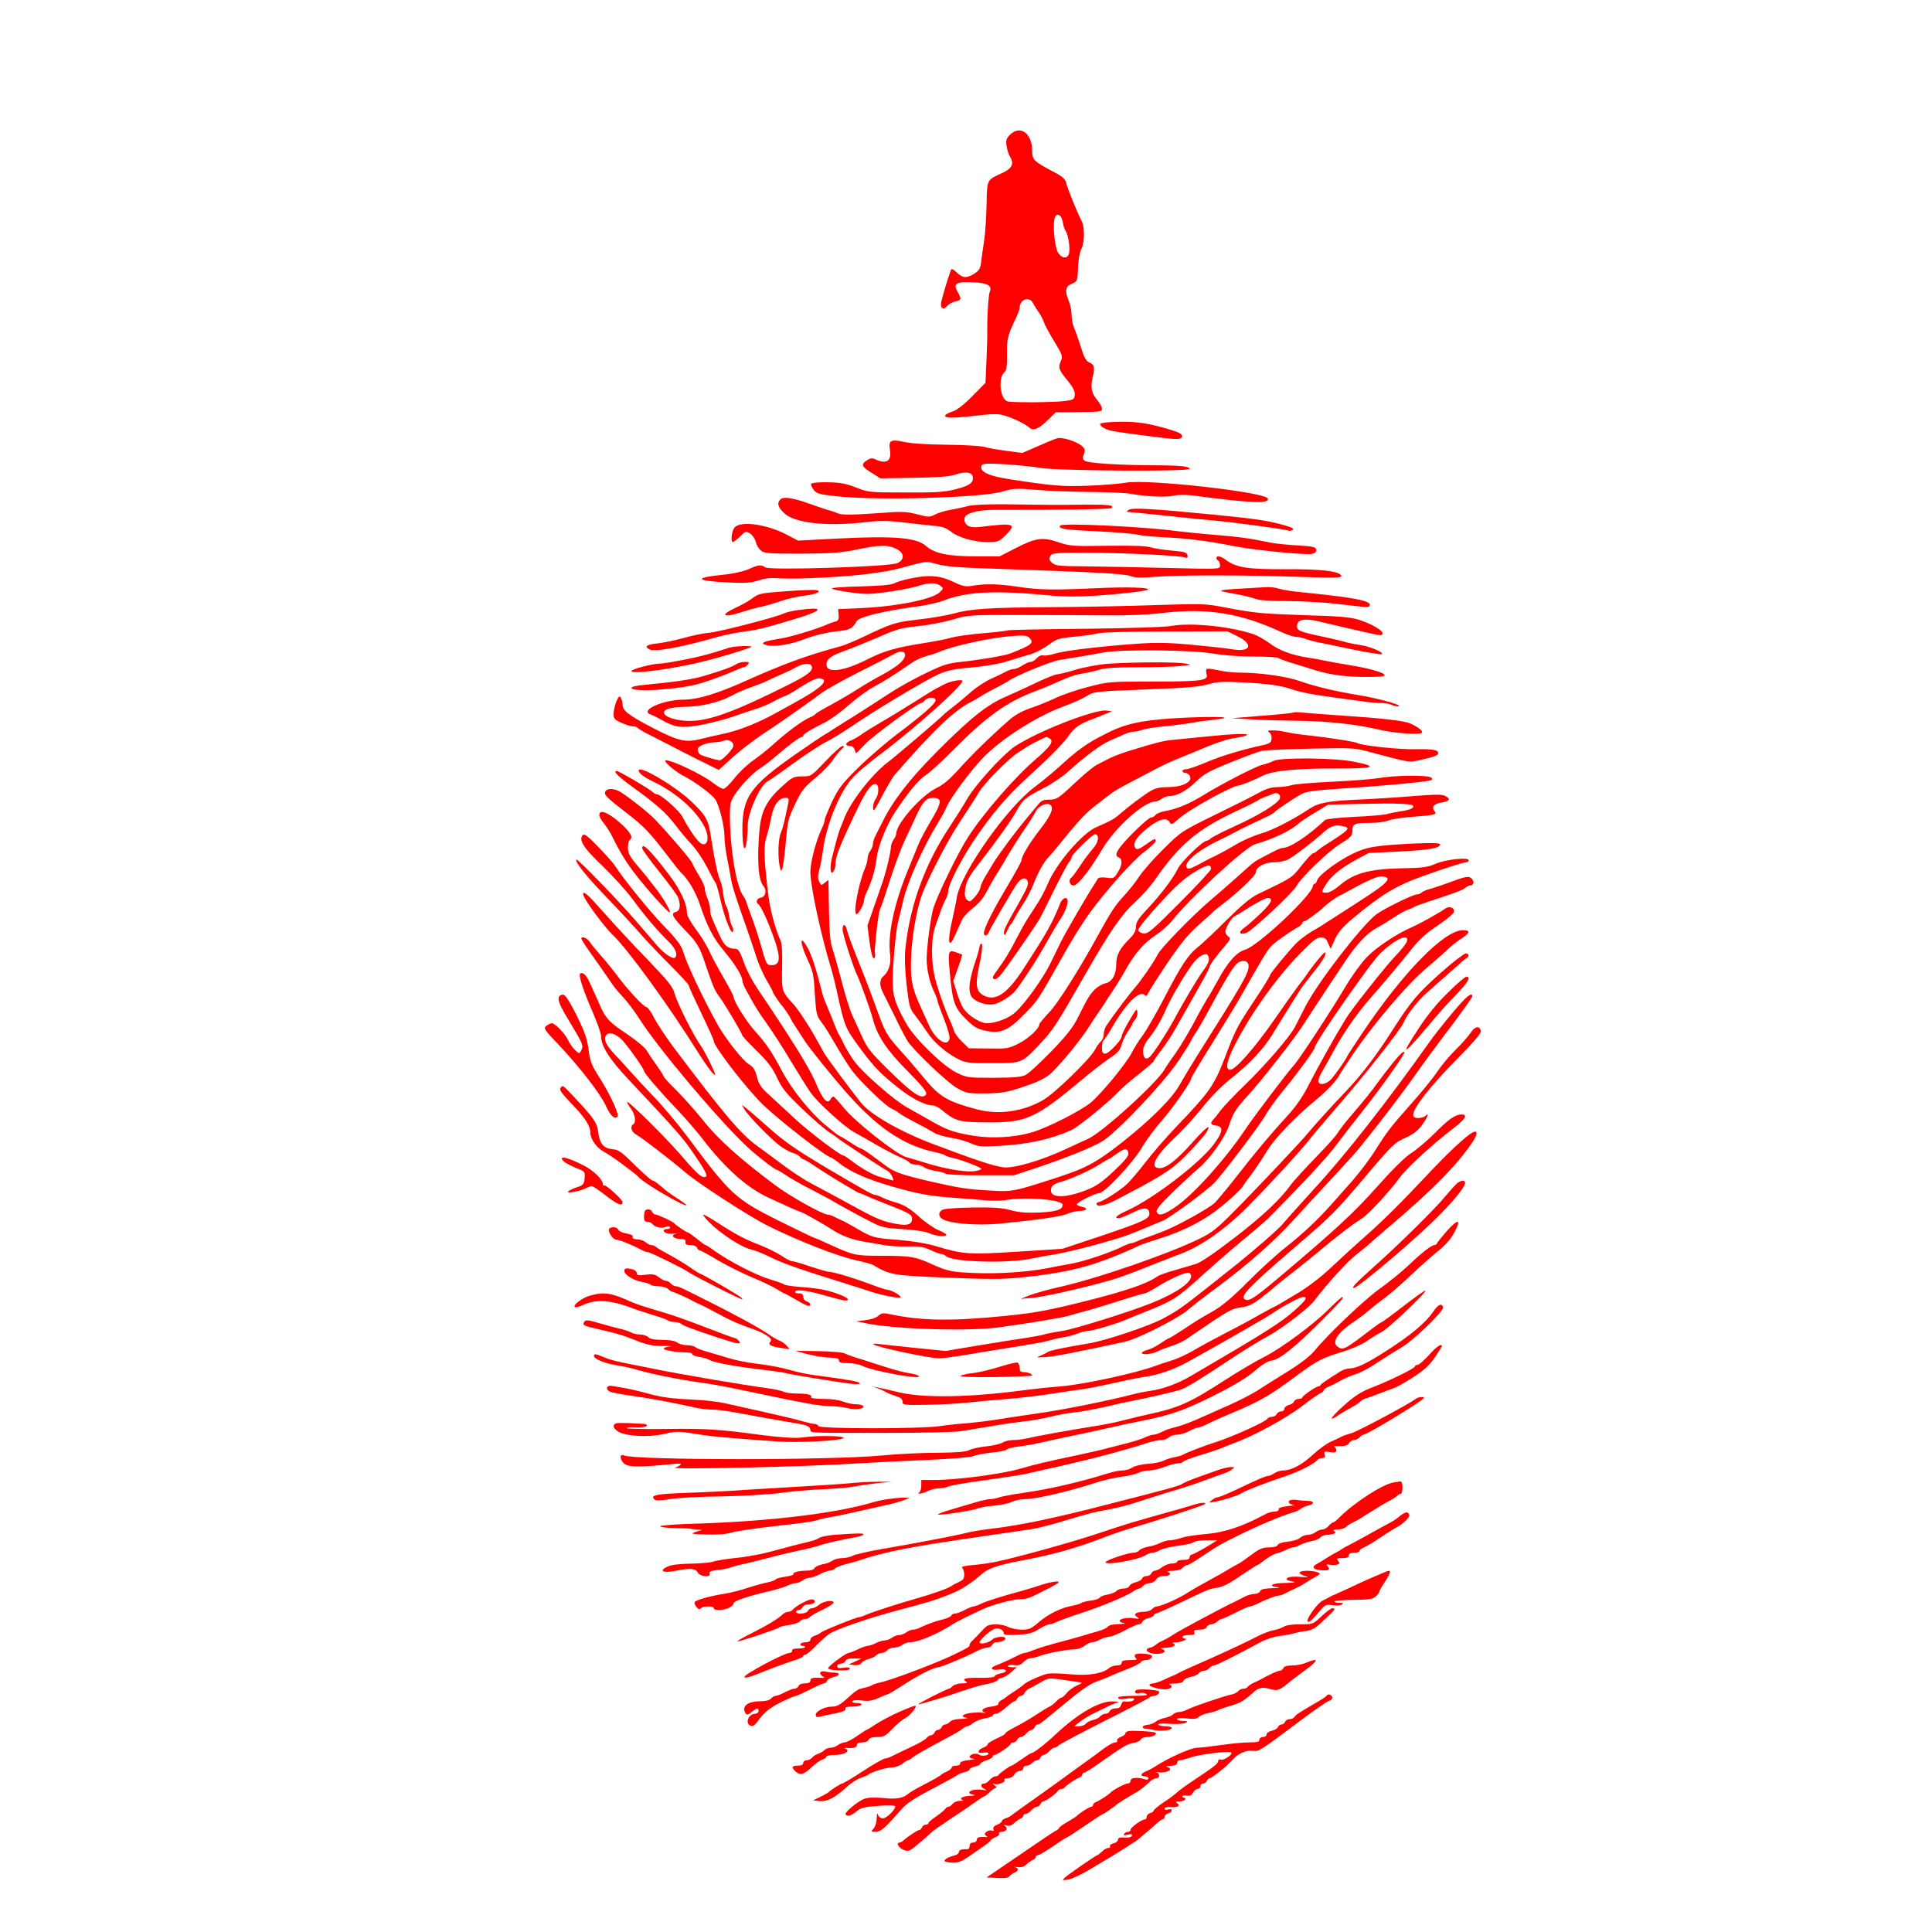 <?xml version="1.0" standalone="no"?>
<!DOCTYPE svg PUBLIC "-//W3C//DTD SVG 20010904//EN"
 "http://www.w3.org/TR/2001/REC-SVG-20010904/DTD/svg10.dtd">
<svg version="1.0" xmlns="http://www.w3.org/2000/svg"
 width="1080pt" height="1080pt" viewBox="0 0 1080 1080"
 preserveAspectRatio="xMidYMid meet">
<g transform="translate(0,1080) scale(0.1,-0.1)"
fill="#ff0000" stroke="none">
<path d="M5645 10046 c-20 -20 -23 -31 -18 -63 3 -21 12 -49 20 -61 23 -37 10
-64 -44 -89 -88 -40 -85 -34 -88 -174 -1 -68 -7 -158 -13 -199 -6 -41 -14 -96
-17 -122 -5 -40 -11 -50 -39 -68 -44 -27 -64 -25 -98 7 -21 20 -29 23 -33 12
-23 -64 -55 -173 -55 -189 0 -28 15 -32 35 -10 9 10 30 22 46 25 34 8 35 13
12 54 -27 46 -9 57 85 53 81 -3 110 -19 95 -52 -8 -18 -16 -148 -14 -245 0
-16 -2 -83 -5 -147 l-5 -118 -72 -73 c-46 -47 -86 -78 -109 -86 -21 -7 -40
-16 -43 -21 -11 -18 35 -19 159 -5 110 13 135 13 175 1 45 -13 116 -48 136
-67 20 -19 51 -7 98 39 l48 47 107 1 c151 2 152 2 152 20 0 9 -11 29 -25 46
-34 40 -40 71 -27 129 13 57 10 71 -21 84 -16 7 -28 30 -45 85 -13 41 -30 90
-38 108 -8 18 -14 51 -14 73 0 22 -7 56 -15 76 -24 57 -20 82 17 97 31 14 32
15 34 90 2 43 10 89 19 105 19 38 19 125 0 159 -23 44 -77 175 -84 207 -5 23
-19 36 -61 59 -121 63 -130 72 -130 122 0 99 -67 148 -125 90z m296 -488 c3
-20 11 -43 16 -50 15 -18 27 -101 18 -127 -9 -29 -39 -26 -60 6 -18 27 -31
147 -20 191 9 37 39 24 46 -20z m-166 -453 c5 -11 20 -34 31 -50 12 -17 25
-41 29 -55 4 -14 30 -62 58 -108 45 -74 49 -85 38 -108 -17 -39 -14 -49 35
-109 33 -41 44 -63 42 -83 -3 -25 -8 -28 -58 -34 -71 -8 -288 -9 -317 -2 -43
12 -55 133 -18 164 12 10 15 34 14 99 -1 86 3 105 52 207 10 22 19 46 19 53 0
48 54 67 75 26z"/>
<path d="M6253 8442 c-57 -1 -103 -6 -103 -11 0 -18 34 -35 83 -43 112 -17
294 -40 332 -42 28 -1 40 3 43 14 2 11 -13 21 -50 33 -125 39 -202 52 -305 49z"/>
<path d="M5910 8350 c-14 -4 -63 -24 -110 -45 l-85 -37 -90 12 c-49 6 -105 16
-123 22 -18 5 -113 11 -210 12 -109 1 -201 7 -240 16 -73 16 -86 8 -77 -46 10
-60 -19 -80 -79 -53 -20 10 -30 9 -51 -5 -34 -22 -29 -35 29 -70 l47 -30 186
3 c133 2 199 7 230 17 59 20 97 15 101 -12 5 -33 -20 -50 -100 -70 -60 -15
-111 -18 -278 -17 -200 0 -207 1 -275 28 -57 22 -87 28 -159 29 -52 1 -90 -3
-92 -9 -2 -5 5 -21 15 -34 16 -21 32 -25 137 -36 223 -24 803 -7 917 27 61 18
79 19 185 10 64 -6 200 -11 301 -12 102 -1 205 -5 230 -10 89 -16 196 -21 241
-11 28 6 69 6 110 1 325 -43 427 -47 417 -17 -11 36 -673 110 -792 89 -33 -6
-127 -14 -210 -17 -145 -6 -201 -1 -435 35 -125 19 -176 43 -163 77 5 12 25
14 127 8 66 -4 159 -13 205 -21 96 -16 831 -21 831 -5 0 14 -56 20 -205 20
-197 1 -362 12 -381 25 -12 9 -13 17 -5 38 8 21 6 29 -9 43 -29 27 -112 53
-140 45z"/>
<path d="M4363 8009 c-21 -21 -15 -43 20 -77 58 -56 235 -76 456 -51 77 9 124
9 208 -1 59 -7 128 -15 153 -17 69 -6 84 -11 116 -35 41 -33 129 -58 203 -58
61 0 65 2 104 40 63 63 46 68 -149 44 -57 -7 -87 12 -82 50 4 27 76 47 173 46
361 -1 641 3 648 10 18 16 -16 20 -155 19 -147 -2 -167 -2 -440 2 -104 1 -179
-3 -208 -10 -25 -7 -68 -16 -96 -21 -28 -4 -66 -16 -85 -25 -32 -17 -37 -17
-102 0 -62 16 -83 17 -240 5 -135 -9 -178 -9 -202 0 -16 7 -43 16 -60 20 -16
5 -61 20 -100 34 -90 33 -146 41 -162 25z"/>
<path d="M6310 7950 c-8 -5 -13 -10 -10 -11 3 0 46 -4 95 -9 50 -5 135 -14
190 -20 55 -6 143 -15 195 -19 126 -12 410 -50 421 -57 5 -3 16 -1 24 3 11 7
0 13 -42 26 -98 27 -153 36 -410 61 -325 32 -444 39 -463 26z"/>
<path d="M4107 7852 c-17 -18 -24 -82 -10 -82 4 0 22 14 40 31 31 31 33 31 57
16 13 -9 27 -30 31 -46 3 -16 15 -37 27 -47 18 -17 39 -19 227 -19 172 1 223
5 311 23 127 27 174 27 220 4 46 -22 49 -60 6 -80 -40 -20 -710 -41 -737 -24
-26 17 -39 15 -95 -10 -31 -13 -88 -26 -153 -32 -151 -16 -142 -32 21 -41 113
-6 142 -4 187 10 38 13 71 16 124 12 92 -6 372 8 507 27 101 14 126 19 253 54
45 12 65 13 95 4 68 -20 115 -24 392 -33 503 -17 674 -26 709 -39 25 -10 62
-11 145 -4 134 10 498 10 810 -1 192 -6 228 -5 224 6 -9 26 -108 38 -314 37
-213 -1 -276 10 -333 53 -25 20 -51 25 -51 10 0 -6 5 -13 10 -16 6 -3 10 -15
10 -27 0 -20 -1 -20 -292 -13 -161 4 -368 8 -459 9 -148 1 -169 3 -188 20 -16
14 -18 23 -10 37 9 18 24 19 207 19 197 0 511 -15 545 -26 14 -5 18 -1 15 13
-3 15 -17 19 -86 25 -46 4 -99 12 -118 18 -23 8 -104 11 -242 9 -195 -3 -211
-2 -276 20 -88 30 -125 25 -240 -34 l-88 -45 -134 0 c-156 0 -230 16 -279 59
-53 46 -177 56 -483 41 l-231 -12 -59 31 c-111 60 -261 81 -295 43z"/>
<path d="M5926 7862 c-11 -18 26 -24 209 -32 99 -5 198 -13 220 -18 22 -6 96
-13 165 -16 122 -6 238 -21 390 -51 109 -21 395 -49 425 -41 18 5 25 12 23 24
-3 14 -19 18 -103 23 -55 3 -125 10 -155 16 -115 24 -179 33 -310 43 -74 6
-169 16 -210 21 -182 25 -644 47 -654 31z"/>
<path d="M5083 7565 c-34 -7 -72 -19 -85 -26 -15 -9 -80 -14 -185 -17 -90 -2
-163 -7 -163 -11 0 -9 144 -31 200 -31 63 1 225 26 284 45 61 19 97 19 122 1
19 -15 19 -15 -2 -36 -38 -39 -239 -80 -434 -89 l-135 -6 3 -32 c2 -25 -1 -33
-20 -38 -13 -3 -32 -10 -43 -15 -59 -27 -209 -72 -270 -81 -88 -14 -111 -25
-71 -35 48 -12 137 3 221 36 50 19 112 34 165 40 84 9 93 14 119 58 14 24 154
58 346 83 50 7 113 21 140 32 130 51 289 58 600 28 72 -7 158 -7 250 -1 137 9
284 26 292 34 13 12 -118 16 -288 8 -243 -11 -320 -10 -439 8 -106 16 -182 18
-251 6 -41 -7 -55 -5 -113 23 -75 35 -136 39 -243 16z"/>
<path d="M6943 7510 c-62 -3 -114 -8 -117 -11 -3 -3 29 -11 72 -18 42 -7 94
-19 115 -27 26 -10 82 -14 181 -14 79 0 206 -7 283 -16 178 -21 175 -21 180
-8 9 26 -88 44 -387 74 -47 4 -101 13 -120 19 -19 6 -48 10 -65 9 -16 -1 -80
-4 -142 -8z"/>
<path d="M4395 7495 c-140 -10 -153 -13 -186 -37 -19 -15 -60 -39 -92 -53 -98
-45 -78 -62 31 -26 31 10 80 24 107 29 28 6 77 21 110 32 33 12 91 25 128 30
69 7 105 24 70 31 -10 3 -86 0 -168 -6z"/>
<path d="M6445 7417 c-143 -5 -397 -10 -565 -11 -344 -2 -456 -9 -550 -36 -36
-10 -123 -25 -195 -33 -133 -16 -145 -19 -315 -100 -47 -22 -98 -43 -115 -48
-197 -53 -326 -101 -543 -198 -157 -70 -259 -101 -340 -102 -117 -1 -249 -60
-185 -83 10 -3 38 -17 63 -31 74 -43 114 -47 226 -26 55 11 140 33 189 51 50
17 99 34 110 37 21 5 80 30 105 45 16 9 46 23 70 32 8 4 27 14 42 24 82 53
121 73 141 70 57 -8 11 -53 -143 -137 -25 -14 -63 -35 -85 -47 -115 -65 -225
-109 -325 -129 -36 -8 -83 -18 -105 -24 -92 -24 -128 -16 -274 59 -140 73
-171 97 -171 134 0 11 -5 28 -10 36 -7 12 -12 7 -25 -22 -8 -21 -15 -51 -15
-68 0 -27 6 -34 43 -50 23 -11 52 -20 64 -20 12 0 24 -4 27 -9 4 -5 43 -28 89
-50 45 -23 93 -48 107 -55 14 -8 77 -40 141 -72 l117 -58 78 71 c44 39 113 92
154 120 41 27 99 66 128 86 28 20 76 54 105 74 28 20 76 54 105 76 29 22 124
75 210 118 86 43 173 88 194 100 64 39 94 1 38 -49 -16 -15 -62 -45 -102 -66
-40 -21 -102 -58 -138 -81 -36 -23 -101 -61 -145 -85 -44 -23 -82 -46 -85 -50
-3 -5 -17 -14 -30 -19 -46 -20 -131 -83 -213 -157 -26 -24 -74 -62 -107 -85
-32 -22 -79 -67 -105 -100 -25 -32 -53 -59 -61 -59 -9 0 -34 15 -57 33 -59 46
-227 127 -265 127 -21 0 46 -59 95 -85 64 -32 161 -104 181 -133 23 -33 52
-151 52 -210 0 -24 6 -75 14 -115 8 -40 17 -90 21 -112 6 -43 28 -111 86 -275
20 -58 47 -136 59 -175 12 -38 38 -95 56 -126 19 -31 34 -60 34 -63 0 -6 38
-64 50 -76 10 -10 50 -69 50 -74 0 -4 31 -53 82 -130 27 -40 135 -175 214
-266 180 -209 333 -314 513 -351 24 -5 49 -13 55 -18 6 -4 27 -11 46 -15 35
-6 145 -48 156 -59 3 -3 -11 -9 -32 -13 -47 -9 -160 9 -269 42 -44 14 -98 30
-120 36 -57 17 -287 199 -348 275 -28 35 -54 63 -58 63 -5 0 -12 -7 -17 -16
-17 -30 -43 0 -83 95 -33 79 -127 231 -319 516 -41 61 -68 115 -89 175 -14 39
-25 55 -38 56 -45 1 -64 17 -89 72 -50 110 -54 120 -54 146 0 15 -7 43 -15 63
-8 19 -15 45 -15 56 0 11 -14 42 -31 70 -17 27 -34 59 -39 71 -7 20 -132 165
-210 247 -35 36 -142 121 -192 152 -34 21 -77 22 -85 1 -7 -18 10 -34 127
-124 89 -69 124 -106 215 -225 37 -49 73 -94 79 -100 41 -36 85 -111 108 -180
42 -125 73 -187 137 -263 58 -69 101 -138 101 -164 0 -7 6 -24 13 -38 53 -98
74 -134 122 -200 30 -41 91 -136 135 -210 45 -74 95 -154 111 -177 39 -56 189
-192 242 -221 23 -12 80 -45 127 -72 47 -27 106 -58 132 -69 25 -10 49 -24 52
-30 4 -6 20 -11 35 -11 15 0 36 -7 47 -15 10 -8 40 -17 67 -21 26 -4 50 -11
53 -15 3 -5 90 -9 193 -9 l189 0 118 39 c169 56 332 122 379 153 92 61 349
334 429 457 36 55 66 103 66 107 0 3 9 18 19 33 11 15 34 54 52 86 129 239
170 306 195 317 30 14 54 4 54 -23 0 -40 -35 -101 -293 -509 -29 -47 -70 -114
-90 -150 -43 -78 -155 -191 -317 -320 -145 -115 -205 -148 -360 -199 -256 -83
-259 -84 -388 -76 -126 7 -167 13 -337 52 -151 35 -193 50 -240 84 -22 16 -61
45 -87 64 -26 19 -51 35 -55 35 -5 0 -32 15 -60 34 -28 19 -56 35 -62 37 -5 2
-40 29 -76 59 -83 68 -189 200 -243 302 -60 112 -86 151 -149 221 -51 56 -123
172 -123 197 0 5 -25 52 -56 106 -32 54 -68 123 -82 154 -14 30 -47 83 -74
118 -28 38 -48 74 -48 89 0 52 -37 130 -100 213 -107 141 -151 183 -150 148 0
-7 44 -67 96 -132 53 -66 100 -130 105 -143 15 -41 11 -74 -11 -80 -32 -8 -24
-25 46 -99 74 -77 84 -93 118 -196 43 -126 51 -144 77 -179 29 -39 129 -207
129 -218 0 -3 36 -42 81 -86 62 -61 89 -97 113 -150 28 -59 50 -87 141 -174
60 -57 127 -115 150 -130 22 -14 42 -28 45 -31 9 -10 266 -179 281 -185 8 -3
19 -17 26 -31 11 -24 11 -26 -10 -19 -12 3 -36 10 -54 15 -38 9 -112 51 -164
92 -20 15 -39 28 -43 28 -18 0 -194 133 -271 205 -49 46 -115 106 -145 134
-46 41 -58 60 -69 102 -10 40 -20 55 -45 70 -34 20 -134 147 -177 226 -83 150
-170 335 -190 403 -10 35 -35 68 -109 145 -84 87 -224 261 -272 335 -8 14 -50
61 -92 104 -55 58 -79 77 -87 69 -27 -27 2 -72 110 -175 59 -57 134 -139 166
-183 68 -93 143 -181 203 -239 38 -37 52 -72 36 -89 -11 -11 -59 20 -95 61
-19 22 -72 84 -119 138 -102 119 -332 356 -338 349 -11 -11 59 -97 168 -210
64 -66 149 -158 190 -205 41 -47 119 -128 173 -182 53 -53 97 -101 97 -106 0
-6 32 -76 70 -155 38 -79 70 -149 70 -156 0 -30 179 -262 274 -355 88 -86 358
-296 381 -296 3 0 25 -15 49 -34 66 -50 155 -89 301 -131 141 -40 202 -51 340
-61 50 -3 123 -9 164 -13 40 -4 94 -4 120 0 117 20 321 3 321 -26 0 -27 -33
-38 -128 -43 -73 -3 -113 0 -162 13 -50 13 -99 17 -209 15 -79 -1 -154 -6
-167 -11 -32 -12 -31 -43 3 -58 49 -22 190 -32 303 -22 217 21 349 40 385 55
21 9 49 16 64 16 43 0 58 16 22 23 -17 4 -31 10 -31 15 0 11 102 62 124 62 29
0 188 169 236 250 24 41 75 111 114 155 65 75 166 219 166 239 0 4 51 90 114
190 62 99 135 219 162 266 112 198 147 256 168 279 20 22 103 81 153 109 12 7
23 17 23 23 0 5 5 9 11 9 10 0 90 59 114 84 12 12 72 56 78 56 1 0 48 25 102
55 61 33 112 55 131 55 75 0 50 -31 -106 -131 -71 -46 -156 -101 -188 -121
-31 -21 -64 -41 -72 -45 -21 -10 -70 -44 -96 -68 -33 -30 -154 -176 -154 -185
0 -5 -22 -41 -48 -82 -148 -224 -136 -202 -212 -398 -54 -139 -84 -181 -266
-370 -55 -58 -131 -145 -169 -195 -38 -49 -85 -105 -104 -123 -39 -37 -142
-102 -160 -102 -6 0 -11 -4 -11 -10 0 -19 47 -10 110 23 191 99 274 147 330
193 51 42 155 154 175 186 30 52 -2 28 -80 -59 -85 -96 -145 -143 -182 -143
-61 0 -26 68 92 178 39 37 106 110 148 163 47 59 110 123 162 163 103 82 183
168 228 244 32 52 130 211 160 256 6 10 30 41 52 69 60 74 84 110 84 126 1 11
-4 9 -17 -5 -26 -29 -65 -79 -82 -104 -8 -13 -31 -44 -51 -69 -19 -25 -82
-113 -139 -196 -109 -156 -214 -275 -243 -275 -30 0 -20 51 29 145 91 176 231
371 362 505 69 71 93 90 115 90 22 0 31 -7 41 -32 l14 -32 25 55 c19 40 45 70
99 115 161 134 242 183 393 237 120 43 226 77 241 77 8 0 14 5 14 11 0 19
-128 5 -186 -20 -43 -19 -73 -23 -195 -25 -175 -4 -262 -28 -340 -95 -29 -25
-58 -41 -73 -41 -32 0 -32 1 -2 49 30 47 83 89 170 137 l68 36 172 8 c169 9
226 19 226 40 0 8 -42 9 -137 5 -227 -11 -273 -19 -357 -60 -87 -44 -186 -119
-193 -146 -3 -10 -9 -19 -14 -19 -5 0 -9 -6 -10 -12 -2 -50 -305 -335 -379
-357 -48 -14 -97 -69 -153 -173 -22 -40 -47 -84 -57 -98 -9 -14 -43 -74 -75
-135 -32 -60 -79 -138 -104 -173 -25 -35 -53 -75 -61 -90 -42 -75 -354 -358
-430 -389 -19 -9 -77 -35 -128 -59 -133 -62 -290 -108 -345 -99 -61 9 -146 38
-392 130 -186 71 -349 164 -403 232 -62 77 -190 250 -206 278 -63 114 -82 146
-115 195 -19 30 -44 64 -54 75 -67 72 -68 73 -65 207 2 78 -1 133 -8 149 -28
57 -59 173 -69 254 -24 199 -27 273 -12 321 9 27 21 78 28 114 13 70 42 110
80 110 18 0 20 -4 16 -27 -24 -116 -31 -142 -43 -171 -14 -33 -17 -133 -5
-187 6 -26 7 -28 14 -10 5 10 12 69 18 130 12 137 13 144 51 224 38 82 50 98
125 160 33 27 73 69 89 93 16 24 38 51 49 60 15 13 16 17 5 18 -8 0 -51 -38
-95 -85 -81 -85 -81 -85 -131 -85 -47 0 -55 -4 -111 -55 -88 -79 -118 -138
-128 -250 -14 -162 -6 -275 22 -307 21 -24 13 -62 -14 -66 -23 -3 -31 -26 -13
-37 14 -9 58 -106 91 -202 34 -99 29 -138 -16 -138 -31 0 -29 -4 -70 140 -8
28 -26 82 -40 120 -15 39 -29 79 -32 90 -3 11 -11 27 -17 35 -40 50 -76 268
-76 456 0 62 4 77 29 114 37 55 96 117 141 146 31 20 49 34 110 86 50 43 111
88 120 88 5 0 10 3 10 8 0 8 45 36 120 73 30 15 91 59 135 98 44 39 107 85
140 102 56 30 112 65 209 132 21 15 57 32 80 38 23 6 55 16 71 23 86 37 289
81 416 91 62 4 80 3 93 -10 28 -29 15 -40 -104 -87 -33 -13 -173 -37 -278 -48
-71 -7 -100 -16 -199 -64 -64 -31 -145 -76 -182 -100 -89 -58 -246 -159 -268
-171 -10 -6 -38 -24 -63 -40 -25 -17 -50 -32 -56 -35 -6 -3 -76 -50 -155 -105
-254 -177 -299 -241 -299 -418 0 -105 13 -145 24 -71 3 26 6 66 6 90 0 72 72
231 112 247 7 3 68 45 136 95 67 49 152 105 187 123 36 18 102 59 148 90 116
81 400 251 477 287 53 24 88 32 193 41 77 7 157 21 200 35 40 13 95 30 122 37
28 7 73 30 102 51 48 36 58 40 150 49 54 5 114 14 134 19 19 6 189 10 378 10
l342 1 57 -28 c93 -46 73 -91 -33 -72 -27 5 -129 16 -225 25 -143 13 -202 13
-325 4 -201 -15 -391 -38 -442 -55 -23 -7 -50 -11 -60 -9 -11 3 -27 -3 -37
-15 -11 -12 -26 -21 -35 -21 -9 0 -29 -9 -46 -20 -16 -11 -38 -20 -48 -20 -11
0 -31 -7 -45 -15 -15 -8 -52 -26 -83 -40 -31 -14 -80 -46 -110 -72 -30 -27
-75 -64 -99 -83 -25 -19 -47 -37 -50 -40 -15 -18 -267 -233 -322 -275 -87 -67
-205 -220 -238 -308 -7 -18 -16 -41 -21 -52 -10 -22 -32 -102 -50 -178 -12
-53 -5 -93 11 -67 6 8 10 27 10 42 0 41 30 114 126 313 50 104 82 143 104 130
15 -9 12 -59 -5 -81 -16 -21 -21 -75 -6 -59 5 6 28 47 51 92 24 44 52 92 64
105 218 250 332 359 426 405 14 7 39 22 55 32 17 11 55 32 85 47 30 16 61 32
68 38 37 27 231 107 281 116 31 5 85 14 121 20 36 6 94 16 130 23 99 18 503
14 614 -7 53 -9 141 -16 220 -16 73 0 136 -4 142 -8 5 -4 36 -16 69 -26 33
-10 78 -24 100 -31 101 -34 183 -47 301 -49 88 -1 124 2 124 10 0 13 -82 37
-185 54 -38 6 -101 17 -140 25 -38 8 -88 17 -110 20 -84 13 -156 40 -205 77
-28 21 -70 45 -94 53 -127 43 -347 66 -459 46 -39 -7 -234 -13 -487 -16 -231
-2 -424 -6 -428 -9 -5 -3 -67 -10 -138 -16 -71 -6 -149 -17 -174 -24 -25 -8
-92 -21 -150 -30 -165 -26 -226 -44 -324 -93 -130 -66 -226 -78 -226 -28 0 31
24 49 105 78 39 14 122 48 185 75 101 45 128 52 223 62 59 6 147 23 195 37 86
26 89 26 402 25 173 0 387 -1 475 -2 94 -1 213 4 290 13 248 30 434 1 663
-104 34 -16 73 -29 86 -29 14 0 37 -5 53 -11 15 -6 46 -14 68 -19 22 -4 109
-22 193 -40 84 -17 158 -29 165 -27 20 7 -65 44 -118 51 -27 4 -63 11 -80 16
-16 5 -75 19 -130 31 -129 27 -145 34 -145 59 0 37 41 46 123 26 40 -9 99 -23
132 -31 235 -54 218 -51 223 -36 5 15 -65 56 -133 77 -47 14 -111 20 -300 25
-237 8 -283 12 -440 42 -118 23 -127 23 -410 14z m-1910 -337 c16 -26 -12 -50
-128 -108 -301 -151 -441 -202 -552 -202 -76 0 -148 24 -143 49 4 19 41 28
123 30 87 2 184 25 249 59 30 17 83 40 116 51 33 12 68 25 78 30 9 5 37 18 62
29 69 30 73 32 110 52 39 21 76 25 85 10z m-435 -449 c0 -16 -61 -81 -76 -81
-17 0 -101 25 -111 33 -7 5 -13 18 -13 28 0 19 49 38 100 40 14 0 34 4 45 8
26 11 55 -4 55 -28z m2208 -2278 c2 -14 -21 -43 -81 -99 -66 -62 -99 -85 -153
-106 -126 -50 -212 -46 -198 9 5 16 18 26 47 34 58 15 175 68 225 101 24 15
45 28 48 28 2 0 23 14 46 30 46 33 61 34 66 3z"/>
<path d="M4458 7389 c-32 -4 -66 -13 -76 -18 -36 -19 -359 -103 -417 -108 -33
-3 -97 -16 -142 -29 -44 -12 -109 -26 -142 -30 -67 -7 -82 -17 -51 -34 30 -16
181 12 375 68 39 11 107 25 151 31 81 10 130 23 314 79 138 43 133 62 -12 41z"/>
<path d="M4075 7179 c-103 -34 -162 -50 -257 -68 -59 -12 -119 -21 -133 -21
-39 0 -155 -31 -155 -41 0 -21 256 15 420 58 90 23 201 57 245 74 30 12 -84 9
-120 -2z"/>
<path d="M4115 7087 c-22 -15 -85 -38 -189 -68 -63 -18 -154 -31 -329 -48 -37
-3 -67 -10 -67 -16 0 -27 276 -9 385 25 64 19 150 52 202 75 17 8 35 15 41 15
5 0 15 7 22 15 11 13 8 15 -17 15 -16 0 -37 -6 -48 -13z"/>
<path d="M6200 7090 c-55 -4 -133 -18 -185 -33 -49 -15 -98 -27 -108 -27 -10
0 -64 -22 -120 -49 -56 -27 -127 -59 -157 -72 -110 -46 -203 -120 -395 -313
-149 -150 -242 -270 -300 -387 -15 -30 -33 -66 -41 -81 -8 -14 -14 -35 -14
-45 0 -11 -7 -28 -15 -39 -8 -10 -15 -29 -15 -41 0 -12 -6 -37 -14 -55 -37
-87 -69 -258 -48 -258 12 0 42 56 42 78 0 7 7 28 15 45 31 68 47 125 55 187 8
69 54 184 103 260 73 110 130 179 169 205 24 15 93 78 153 139 189 191 302
272 462 332 34 13 82 32 105 43 82 37 117 50 165 57 26 4 65 13 87 20 27 10
92 14 216 14 97 0 206 3 241 7 64 7 64 7 24 14 -47 9 -289 8 -425 -1z"/>
<path d="M6744 7059 c-3 -5 -2 -18 1 -29 11 -34 -31 -40 -298 -40 -248 0 -254
-1 -365 -30 -63 -16 -147 -45 -186 -64 -40 -19 -103 -44 -140 -56 -45 -16 -85
-38 -119 -69 -97 -85 -211 -196 -279 -273 -48 -53 -85 -85 -121 -102 -86 -41
-226 -199 -227 -256 0 -8 -7 -24 -15 -34 -8 -11 -15 -30 -15 -43 0 -24 -24
-125 -41 -178 -6 -16 -28 -82 -50 -145 l-40 -114 11 -86 c6 -47 15 -89 21 -94
8 -9 14 6 10 28 -4 22 19 227 28 243 5 10 21 54 35 98 42 133 76 227 105 290
16 33 41 87 56 120 44 96 61 115 101 115 53 0 50 -26 -16 -135 -26 -44 -57
-102 -68 -130 -11 -27 -36 -88 -55 -135 -80 -194 -116 -366 -101 -477 6 -52
-8 -95 -40 -122 -20 -17 -20 -51 -1 -88 8 -15 39 -79 70 -141 30 -63 62 -123
70 -134 39 -57 224 -232 274 -260 52 -29 62 -31 151 -30 104 0 135 6 258 50
54 19 95 41 118 63 57 54 167 189 208 254 21 33 50 77 65 98 14 21 31 45 36
55 6 9 24 36 41 62 17 25 45 71 63 103 53 95 102 153 168 197 34 23 77 60 95
83 92 120 406 409 462 427 115 35 199 75 251 121 11 9 51 36 90 59 l69 42 226
5 c223 4 278 -2 240 -27 -8 -5 -35 -12 -60 -15 -25 -4 -58 -10 -73 -15 -15 -5
-98 -12 -183 -16 -89 -4 -161 -12 -167 -18 -96 -90 -197 -156 -237 -156 -7 0
-26 -7 -43 -16 -18 -9 -41 -22 -52 -27 -11 -6 -30 -16 -43 -23 -13 -6 -40 -27
-60 -46 -45 -41 -124 -111 -212 -186 -97 -83 -268 -259 -287 -295 -21 -43 -99
-155 -132 -192 -26 -29 -121 -155 -154 -205 -10 -13 -17 -36 -17 -51 0 -15 -7
-32 -16 -40 -8 -7 -24 -29 -34 -48 -26 -50 -224 -243 -287 -279 -112 -66 -251
-86 -373 -53 -166 44 -209 70 -298 179 -31 38 -90 107 -130 151 -79 89 -83 97
-137 246 -20 55 -53 143 -74 195 -53 132 -79 200 -87 233 -8 34 -24 35 -24 1
0 -26 63 -221 83 -259 13 -24 75 -197 86 -240 24 -93 75 -171 185 -283 112
-114 126 -134 106 -147 -26 -16 -69 13 -189 130 -112 109 -132 134 -161 198
-18 39 -43 95 -56 122 -13 28 -39 111 -58 185 -19 74 -43 158 -52 185 -13 37
-18 91 -20 215 -2 91 -3 167 -3 169 -1 2 -10 -4 -20 -13 -19 -17 -20 -17 -31
4 -9 17 -9 33 -1 64 6 22 16 73 21 111 21 156 99 340 177 419 26 26 91 80 143
119 189 141 460 383 460 410 0 12 -67 0 -105 -20 -16 -9 -36 -19 -42 -22 -7
-3 -63 -38 -125 -77 -62 -39 -147 -91 -188 -114 -41 -24 -89 -54 -105 -66 -17
-12 -42 -27 -58 -33 -32 -12 -36 -31 -6 -31 12 0 23 -8 26 -20 3 -11 7 -20 9
-20 2 0 25 23 51 51 43 46 293 229 312 229 5 0 14 7 21 15 16 19 60 20 60 1 0
-19 -63 -75 -210 -186 -69 -52 -171 -140 -226 -195 -88 -87 -107 -112 -143
-187 -22 -48 -41 -94 -41 -102 0 -8 -6 -27 -14 -43 -33 -67 -66 -191 -66 -247
0 -78 58 -350 115 -536 9 -30 25 -93 35 -140 42 -191 44 -195 128 -310 76
-103 113 -141 212 -220 78 -62 153 -100 198 -100 10 0 33 -13 52 -29 72 -59
93 -64 245 -65 224 -2 272 20 546 249 46 39 110 87 141 109 46 30 60 46 68 76
5 20 21 54 35 74 14 20 25 40 25 43 0 4 7 14 16 24 8 9 14 28 12 41 -3 21 -5
19 -27 -17 -36 -58 -61 -108 -61 -119 0 -19 -72 -96 -91 -96 -15 0 -19 7 -19
34 0 19 4 37 9 40 5 4 28 38 50 77 74 128 151 205 179 177 8 -8 13 -6 19 8 4
10 52 86 107 168 76 112 119 165 176 215 41 36 77 69 81 73 3 4 28 25 55 45
81 61 184 159 184 176 0 30 49 57 102 57 29 0 63 7 81 17 35 19 149 107 194
149 37 34 66 45 103 37 56 -11 51 -16 -109 -118 -8 -5 -21 -16 -29 -22 -7 -7
-17 -13 -22 -13 -5 0 -34 -31 -64 -68 -56 -71 -50 -67 -246 -161 -37 -18 -89
-61 -170 -141 -63 -63 -136 -132 -161 -152 -58 -46 -95 -102 -194 -293 -43
-82 -95 -172 -115 -200 -21 -27 -50 -73 -64 -101 -33 -63 -171 -230 -229 -278
-58 -47 -239 -139 -326 -165 -104 -31 -236 -38 -352 -16 -97 17 -132 31 -234
90 -33 19 -86 48 -117 66 -69 38 -247 194 -292 256 -18 24 -43 66 -56 91 -12
26 -27 54 -32 62 -4 8 -11 22 -14 30 -11 29 -46 115 -59 145 -7 17 -16 41 -19
55 -32 129 -59 213 -83 255 -43 76 -43 26 0 -66 31 -66 36 -86 42 -194 7 -108
10 -124 34 -155 29 -39 31 -43 97 -155 26 -44 61 -98 77 -120 50 -65 180 -191
217 -210 19 -9 42 -23 50 -30 8 -7 49 -30 90 -51 41 -21 86 -46 100 -55 14
-10 56 -22 94 -29 39 -6 90 -20 115 -32 40 -18 56 -19 165 -13 157 9 277 36
394 87 40 18 218 163 272 223 14 15 62 56 108 92 45 36 82 68 82 72 0 4 21 34
46 66 25 33 61 89 81 125 20 36 69 123 109 193 41 71 74 133 74 138 0 12 41
68 89 123 30 35 32 40 17 51 -9 7 -16 18 -16 25 0 24 32 78 53 89 12 6 34 19
49 29 58 38 121 72 134 72 34 0 23 -27 -37 -84 -35 -34 -77 -71 -94 -83 -34
-24 -29 -39 10 -29 28 7 265 228 283 264 23 44 174 191 242 233 62 39 70 47
70 75 0 39 11 44 101 44 38 0 84 6 102 14 18 7 78 16 133 20 124 9 139 13 123
32 -19 23 -3 41 40 48 46 7 53 21 17 38 -18 8 -64 7 -173 -2 -81 -7 -222 -16
-313 -20 -163 -7 -221 -18 -270 -51 -90 -60 -208 -121 -269 -138 -39 -11 -104
-39 -144 -63 -40 -24 -90 -51 -112 -62 -22 -10 -47 -22 -55 -27 -70 -39 -93
-49 -101 -44 -33 21 41 91 158 149 54 26 105 52 113 57 19 11 100 50 162 79
27 12 50 25 53 30 6 10 108 78 152 102 23 13 75 20 195 28 247 16 469 36 517
46 18 4 21 8 12 17 -15 15 -202 14 -296 -3 -38 -6 -155 -15 -260 -20 -104 -5
-206 -13 -225 -19 -19 -6 -55 -11 -80 -11 -31 0 -62 -9 -100 -30 -30 -17 -141
-73 -246 -124 -190 -93 -192 -95 -291 -193 -55 -54 -115 -123 -135 -153 -19
-30 -59 -80 -87 -110 -46 -49 -72 -89 -144 -220 -101 -185 -220 -373 -269
-426 -32 -34 -58 -65 -58 -69 0 -24 -59 -79 -113 -107 -59 -30 -67 -31 -172
-29 l-109 1 -38 37 c-21 20 -40 46 -44 57 -3 12 -12 35 -19 51 -31 66 -76 194
-90 255 -22 97 -20 223 6 290 11 30 25 69 30 85 6 17 17 42 25 57 8 14 14 33
14 42 0 44 85 206 173 330 108 151 169 219 325 360 73 67 150 146 171 176 37
55 62 72 151 105 25 10 56 22 70 28 l25 11 -30 4 c-69 7 -386 -117 -511 -200
-67 -45 -219 -212 -265 -290 -23 -40 -68 -111 -99 -158 -136 -203 -222 -436
-248 -675 -6 -57 -4 -118 6 -210 14 -121 17 -132 47 -170 17 -22 48 -65 68
-95 37 -58 112 -121 181 -154 35 -17 62 -20 183 -19 164 0 165 1 253 93 88 93
96 105 265 400 143 250 205 339 287 414 35 32 81 84 103 116 139 201 239 285
465 390 52 24 101 49 109 54 7 6 27 16 45 22 17 6 38 14 46 18 22 9 42 -8 34
-28 -11 -28 -116 -93 -246 -152 -68 -31 -130 -62 -139 -70 -8 -8 -19 -14 -24
-14 -21 0 -142 -117 -161 -156 -27 -55 -92 -142 -171 -226 -50 -53 -63 -74
-63 -99 0 -22 -10 -41 -37 -68 -53 -53 -73 -90 -73 -139 0 -59 -23 -101 -61
-109 -17 -3 -43 -19 -59 -34 -29 -30 -38 -44 -98 -164 -27 -52 -64 -99 -146
-183 -61 -63 -124 -121 -141 -130 -24 -13 -62 -16 -180 -17 -147 0 -151 1
-210 30 -76 38 -229 187 -277 270 -62 109 -78 157 -78 238 0 88 17 278 29 327
5 19 19 78 31 130 23 99 112 298 192 428 22 36 44 76 49 90 18 46 136 206 205
277 103 106 298 230 449 286 50 18 108 44 130 58 39 25 45 26 330 37 224 8
303 15 349 29 49 14 81 16 180 11 134 -6 225 -18 271 -34 55 -19 119 -33 230
-48 61 -8 140 -19 178 -24 37 -6 86 -10 108 -10 22 0 49 -5 60 -11 11 -5 28
-9 37 -7 26 6 -110 43 -223 62 -133 22 -245 49 -330 79 -73 26 -223 47 -335
47 -36 0 -91 6 -123 14 -32 7 -60 10 -63 5z m-875 -388 c23 -15 3 -44 -78
-114 -114 -97 -293 -302 -379 -436 -54 -82 -169 -319 -194 -396 -15 -49 -37
-215 -38 -283 0 -63 18 -142 46 -195 7 -16 14 -33 14 -39 0 -6 16 -51 36 -101
19 -49 34 -99 32 -111 -8 -53 -76 -12 -113 68 -13 28 -34 76 -48 106 -52 113
-60 163 -53 301 7 120 35 269 66 344 46 112 149 307 212 400 40 61 86 131 100
156 30 51 163 186 219 222 19 12 43 28 54 35 24 15 98 52 105 52 3 0 11 -4 19
-9z m901 -728 c0 -8 -79 -93 -175 -189 -152 -153 -178 -175 -202 -172 -15 2
-29 10 -31 18 -1 9 52 75 119 148 90 98 140 143 193 175 70 43 96 49 96 20z
m-12 -501 c2 -13 -9 -38 -26 -60 -29 -37 -112 -175 -169 -282 -41 -75 -118
-194 -137 -209 -22 -18 -36 -5 -36 33 0 25 12 48 44 87 24 30 60 91 79 137 33
77 124 229 165 278 21 25 53 44 67 40 6 -1 11 -12 13 -24z"/>
<path d="M7230 6817 c-3 -3 -81 -11 -175 -18 l-170 -14 105 -6 c58 -4 175 -7
260 -8 170 -2 329 -19 460 -50 86 -20 224 -30 238 -17 9 9 -22 33 -65 52 -34
15 -156 29 -383 44 -74 5 -164 12 -200 15 -36 4 -67 5 -70 2z"/>
<path d="M6645 6789 c-219 -9 -332 -28 -427 -73 -119 -56 -178 -95 -270 -178
-46 -43 -121 -105 -165 -138 -154 -114 -410 -478 -434 -615 -3 -22 -16 -84
-28 -137 -27 -119 -17 -157 18 -76 13 29 30 68 38 85 9 18 36 48 62 67 27 20
56 54 71 82 14 26 36 66 50 89 39 62 47 76 81 135 18 30 51 82 73 115 44 64
59 88 77 121 13 26 53 46 74 38 31 -12 15 -56 -49 -138 -61 -78 -106 -153
-106 -176 0 -6 -36 -72 -80 -146 -81 -135 -130 -234 -130 -260 0 -20 19 -17
27 4 7 19 123 219 156 269 23 35 51 43 61 18 7 -19 1 -34 -53 -130 -71 -124
-84 -152 -78 -167 3 -8 9 -1 16 17 7 16 15 32 19 35 4 3 13 16 20 30 13 26 21
39 63 105 13 22 33 60 43 85 30 75 59 129 86 157 14 15 39 44 55 64 122 151
155 186 228 241 90 70 88 68 184 119 37 19 97 51 133 70 36 19 92 45 125 58
33 13 78 32 100 41 102 44 174 69 220 75 28 3 57 11 65 16 16 11 -83 7 -265
-12 -55 -6 -122 -12 -150 -15 -51 -5 -89 -14 -235 -59 -79 -25 -103 -35 -188
-80 -19 -9 -76 -57 -128 -106 -88 -83 -98 -89 -137 -89 -35 0 -46 -5 -67 -31
-14 -17 -42 -51 -63 -76 -60 -72 -151 -194 -183 -246 -16 -27 -39 -65 -51 -85
-12 -21 -22 -45 -23 -54 0 -10 -13 -32 -29 -50 -27 -30 -31 -32 -45 -18 -13
12 -15 27 -10 64 6 38 19 64 68 127 114 147 183 244 216 302 38 68 52 79 155
132 43 22 104 63 134 90 96 87 187 155 238 176 26 11 62 27 80 35 17 8 40 14
51 14 12 0 33 5 48 10 14 6 70 15 123 20 53 5 123 14 156 20 33 6 92 14 130
18 111 12 32 18 -150 11z"/>
<path d="M7096 6705 c9 -6 14 -22 12 -36 -2 -19 -11 -26 -43 -33 -120 -26
-240 -62 -321 -97 -50 -21 -101 -39 -113 -39 -11 0 -21 -4 -21 -10 0 -5 6 -10
13 -10 19 0 36 -20 30 -37 -10 -25 -61 -43 -124 -43 -46 0 -71 -6 -98 -22 -39
-23 -129 -91 -173 -130 -26 -24 -57 -41 -128 -71 -79 -33 -227 -205 -274 -320
-12 -29 -35 -72 -50 -97 -16 -25 -44 -68 -62 -96 -18 -28 -50 -87 -72 -130
-22 -44 -58 -104 -81 -134 -22 -30 -41 -58 -41 -62 0 -19 20 -15 42 10 20 21
177 247 220 316 4 6 39 76 78 156 40 80 78 152 86 161 8 8 14 20 14 26 0 17
121 134 133 130 25 -8 18 -46 -16 -84 -18 -21 -51 -64 -71 -96 -21 -31 -42
-60 -47 -63 -18 -11 -10 -44 11 -44 25 0 90 82 161 202 73 123 233 267 299
268 8 0 24 7 34 15 11 8 30 15 43 15 42 0 97 30 149 81 43 42 71 58 195 108
79 32 158 61 174 64 17 4 138 9 270 12 219 5 247 4 315 -14 255 -68 230 -65
314 -46 42 9 79 21 82 27 15 24 -19 32 -119 30 -93 -3 -305 20 -329 34 -12 8
-162 31 -281 44 -48 5 -104 14 -125 19 -20 5 -51 9 -69 8 -27 0 -30 -2 -17
-12z"/>
<path d="M7118 6546 c-15 -8 -42 -17 -60 -21 -37 -8 -223 -104 -338 -174 -75
-46 -143 -74 -212 -86 -21 -4 -42 -13 -49 -21 -6 -8 -17 -14 -25 -14 -14 0
-124 -104 -167 -159 -31 -39 -34 -56 -12 -65 21 -8 19 -43 -7 -83 -20 -33 -23
-35 -64 -29 -28 3 -44 1 -48 -7 -3 -7 -14 -24 -24 -39 -35 -53 -157 -264 -179
-308 -12 -25 -40 -81 -61 -125 -41 -83 -136 -217 -194 -272 -36 -34 -110 -63
-162 -63 -36 0 -102 42 -130 82 -9 13 -26 53 -37 89 l-20 65 26 73 c15 40 25
74 23 75 -2 1 -17 6 -35 13 -42 15 -45 6 -33 -120 15 -159 26 -191 88 -252 43
-44 63 -56 107 -66 84 -19 128 -2 208 79 92 92 83 80 229 339 49 88 113 190
152 243 90 123 239 290 300 336 36 27 66 55 66 62 0 18 -7 15 -56 -20 -32 -23
-47 -29 -55 -21 -22 22 1 63 64 113 66 52 108 64 126 33 8 -15 14 -13 49 19
58 53 303 188 340 188 11 0 95 35 132 54 51 27 192 41 398 40 225 -1 255 9
111 38 -110 22 -411 25 -451 4z"/>
<path d="M3570 6493 c0 -15 30 -38 85 -64 127 -61 240 -162 284 -253 34 -68
10 -124 -33 -80 -22 21 -67 90 -91 138 -19 36 -121 126 -144 126 -5 0 -16 6
-23 13 -19 18 -188 117 -200 117 -24 0 5 -29 89 -90 133 -96 188 -145 240
-214 25 -33 65 -81 89 -106 24 -25 62 -81 85 -125 22 -44 45 -85 49 -90 5 -6
18 -53 30 -105 22 -97 62 -195 68 -165 2 9 -1 21 -6 28 -5 7 -12 32 -16 57 -4
24 -11 49 -17 56 -5 7 -12 36 -16 65 -3 30 -10 63 -16 74 -13 25 -34 124 -51
235 -15 107 -28 131 -113 211 -95 89 -293 205 -293 172z"/>
<path d="M3350 6244 c0 -9 12 -30 26 -47 14 -17 36 -51 48 -76 38 -79 78 -144
130 -211 65 -84 178 -210 189 -210 12 0 -38 85 -82 140 -20 25 -39 50 -43 55
-4 6 -30 37 -58 70 -40 48 -50 67 -50 97 0 20 5 40 10 43 22 14 5 43 -57 98
-66 57 -113 75 -113 41z"/>
<path d="M8105 5868 c-44 -16 -95 -33 -114 -38 -18 -5 -38 -13 -44 -19 -6 -6
-18 -11 -27 -11 -22 0 -186 -81 -226 -111 -83 -64 -328 -381 -396 -514 -25
-49 -53 -103 -61 -119 -29 -54 -167 -214 -275 -318 -59 -57 -120 -121 -137
-143 -16 -22 -35 -46 -42 -53 -20 -21 -16 -30 15 -34 42 -5 39 -35 -13 -105
-78 -105 -337 -303 -482 -369 -61 -28 -79 -44 -49 -44 8 0 42 14 77 31 66 33
94 31 94 -7 0 -27 -41 -46 -273 -124 l-213 -71 -251 -16 c-273 -17 -301 -16
-463 33 -49 14 -129 27 -205 33 -135 10 -145 13 -235 66 -33 19 -67 38 -75 41
-8 3 -27 12 -42 20 -14 8 -32 14 -40 14 -30 1 -212 102 -299 168 -194 145
-316 255 -397 357 -44 55 -112 131 -151 170 -39 38 -71 73 -71 77 0 4 -18 34
-41 65 -23 32 -48 70 -57 85 -10 15 -59 55 -109 89 -93 61 -115 84 -145 149
-8 19 -22 51 -31 70 -9 19 -23 52 -33 73 -17 37 -38 56 -51 44 -10 -10 18 -95
69 -212 26 -60 48 -122 48 -136 0 -57 45 -128 156 -246 266 -283 306 -328 368
-421 68 -100 77 -122 52 -122 -19 0 -47 26 -136 130 -78 90 -279 289 -293 290
-4 0 3 -15 17 -33 26 -34 34 -81 16 -92 -20 -12 -10 -45 19 -59 29 -16 192
-141 269 -207 71 -62 360 -249 462 -300 172 -86 388 -170 495 -194 44 -9 87
-21 95 -26 95 -56 109 -58 385 -70 265 -11 337 -11 455 1 274 29 409 66 655
180 11 5 57 21 103 35 146 46 259 105 359 188 51 43 101 89 110 105 10 15 21
32 26 37 38 49 79 110 111 163 40 67 156 188 273 284 64 53 118 111 133 143 3
6 35 55 72 110 107 159 296 383 398 471 51 43 111 96 134 118 22 21 58 49 79
62 46 30 47 44 4 44 -104 0 -335 -237 -561 -574 -47 -70 -86 -130 -86 -132 0
-8 -65 -101 -88 -126 -29 -32 -72 -38 -72 -10 0 9 8 31 18 47 10 17 41 71 67
120 58 106 134 215 214 305 75 85 153 178 224 267 42 53 82 89 145 130 48 32
88 66 90 76 4 22 -25 34 -47 19 -36 -26 -149 -88 -193 -107 -84 -37 -192 -109
-248 -166 -30 -31 -84 -106 -119 -165 -73 -124 -260 -409 -288 -439 -37 -40
-220 -282 -272 -359 -114 -170 -294 -369 -393 -435 -65 -44 -92 -51 -102 -25
-5 12 21 43 91 111 54 52 117 110 141 130 67 56 152 177 174 246 19 62 38 91
103 162 72 78 258 315 309 394 28 44 82 126 120 183 38 57 90 135 115 173 59
91 126 162 176 187 22 12 65 38 95 58 30 20 66 41 80 45 14 4 30 11 35 15 6 4
42 17 80 30 149 48 191 64 206 77 8 7 21 13 27 13 18 0 25 20 12 35 -17 20
-32 18 -125 -17z m-240 -330 c-4 -13 -35 -52 -70 -88 -54 -57 -238 -289 -272
-345 -56 -91 -155 -268 -200 -356 -37 -74 -75 -130 -117 -176 -105 -115 -188
-214 -293 -349 -56 -71 -112 -139 -125 -150 -12 -12 -70 -48 -128 -80 -95 -52
-148 -76 -235 -106 -16 -5 -44 -16 -62 -24 -17 -8 -36 -14 -41 -14 -6 0 -23
-7 -39 -14 -69 -36 -218 -86 -294 -100 -46 -8 -109 -20 -139 -26 -106 -21
-276 -32 -405 -26 -126 5 -150 10 -242 52 -86 39 -116 44 -264 44 -160 0 -165
1 -307 66 -41 19 -76 34 -79 34 -4 0 -94 44 -202 97 -240 120 -267 145 -510
471 -50 67 -133 166 -185 220 -51 53 -108 115 -127 137 -19 21 -58 64 -87 95
-56 59 -71 92 -53 114 16 19 49 9 84 -23 29 -27 127 -164 127 -178 0 -11 88
-114 183 -213 45 -47 111 -123 147 -170 125 -162 247 -271 370 -327 112 -52
153 -70 175 -77 20 -7 123 -65 174 -98 55 -36 109 -56 176 -68 39 -6 90 -15
115 -20 25 -5 83 -9 130 -8 69 2 94 -2 132 -20 26 -12 53 -22 60 -22 8 0 19
-5 25 -11 34 -34 341 -43 478 -15 39 8 90 18 115 21 48 7 171 36 260 61 145
41 162 47 285 99 17 7 50 21 75 31 40 17 241 164 287 211 46 46 266 337 289
382 15 27 63 94 108 148 69 83 166 216 166 228 0 27 311 473 367 527 83 79
162 114 148 66z"/>
<path d="M3260 5800 c0 -21 114 -177 164 -225 84 -79 310 -390 475 -653 35
-56 74 -111 86 -122 20 -18 18 -11 -12 52 -19 40 -43 84 -53 98 -45 64 -134
241 -150 299 -9 35 -37 69 -153 190 -78 80 -186 197 -241 259 -93 105 -116
126 -116 102z"/>
<path d="M5928 5753 c-50 -122 -71 -159 -205 -366 -91 -141 -157 -186 -222
-153 -47 25 -52 60 -22 193 9 45 14 88 10 95 -5 8 -10 2 -14 -18 -3 -16 -10
-42 -16 -59 -46 -132 -51 -197 -19 -227 26 -24 85 -40 120 -31 31 8 89 44 111
69 34 38 133 191 181 279 28 49 63 109 79 132 35 54 49 113 25 113 -9 0 -22
-12 -28 -27z"/>
<path d="M3250 5552 c0 -4 30 -51 68 -103 37 -52 79 -113 94 -135 14 -23 46
-62 70 -87 24 -25 65 -80 92 -122 108 -169 442 -565 605 -718 55 -51 154 -127
165 -127 3 0 25 -13 49 -29 24 -17 83 -50 133 -76 49 -25 103 -54 119 -63 43
-26 153 -86 227 -124 56 -29 75 -33 173 -39 68 -4 124 -12 147 -22 38 -17 98
-23 98 -9 0 4 -20 15 -45 26 -25 10 -74 44 -110 77 -48 43 -79 62 -120 75 -31
8 -68 22 -83 30 -15 8 -32 14 -38 14 -14 0 -52 21 -261 144 -193 115 -246 152
-356 250 -44 39 -91 80 -104 90 l-26 20 13 -23 c19 -36 159 -179 207 -211 24
-17 55 -33 68 -36 13 -3 29 -12 36 -20 6 -8 15 -14 20 -14 4 0 36 -19 71 -43
71 -48 235 -147 244 -147 3 0 21 -7 38 -15 18 -9 82 -35 142 -58 85 -33 110
-47 112 -63 5 -37 -21 -48 -86 -36 -74 13 -108 27 -217 86 -93 51 -154 84
-265 143 -36 19 -105 65 -155 102 -49 37 -113 84 -142 105 -92 66 -185 176
-471 556 -43 58 -91 131 -107 163 -16 31 -34 57 -40 57 -15 0 -103 93 -160
170 -27 36 -69 88 -94 116 -25 28 -54 63 -64 78 -17 24 -47 36 -47 18z"/>
<path d="M8055 5363 c-133 -119 -166 -158 -275 -328 -93 -145 -170 -246 -270
-350 -72 -75 -154 -166 -208 -230 -40 -48 -294 -317 -407 -430 -94 -95 -122
-117 -195 -152 -171 -83 -558 -217 -763 -264 -73 -16 -154 -39 -182 -50 l-50
-20 65 6 c72 5 365 74 475 110 39 13 120 43 180 68 61 24 142 56 180 70 114
44 247 138 370 262 137 139 286 301 345 375 25 32 103 123 173 204 139 160
333 406 351 446 22 51 83 128 136 174 30 26 88 78 129 114 41 37 80 71 87 75
20 11 17 27 -3 27 -10 -1 -72 -49 -138 -107z"/>
<path d="M8095 5252 c-60 -58 -115 -125 -164 -200 -115 -175 -90 -158 99 68
25 29 75 85 113 123 65 68 81 97 54 97 -7 0 -53 -39 -102 -88z"/>
<path d="M3124 5227 c-7 -20 7 -52 68 -152 66 -110 71 -121 57 -147 -11 -20
-11 -20 -36 4 -13 12 -30 37 -37 53 -14 33 -73 95 -91 95 -6 0 -20 -6 -30 -14
-18 -13 -15 -19 62 -100 122 -128 242 -284 270 -348 25 -55 48 -77 65 -60 11
11 -42 127 -104 223 -41 65 -50 87 -58 152 -8 62 -21 98 -67 192 -41 81 -63
115 -76 115 -10 0 -20 -6 -23 -13z"/>
<path d="M8120 5139 c-46 -55 -105 -129 -130 -165 -230 -325 -471 -633 -644
-820 -88 -97 -167 -185 -175 -195 -17 -25 -176 -162 -290 -252 -47 -38 -121
-96 -164 -130 -109 -86 -142 -109 -218 -149 -79 -42 -319 -122 -409 -137 -141
-23 -223 -41 -234 -49 -6 -5 -24 -14 -41 -21 -27 -10 -23 -10 30 -7 51 3 188
30 444 86 72 16 295 129 352 178 24 21 96 77 159 123 174 129 325 262 430 378
52 58 149 163 215 233 66 71 136 148 155 172 99 121 243 310 310 405 41 59
130 180 198 269 67 89 122 166 122 172 0 28 -33 1 -110 -91z"/>
<path d="M8222 5028 c-12 -18 -48 -60 -82 -93 -34 -33 -81 -89 -105 -125 -24
-36 -93 -121 -155 -190 -113 -128 -123 -141 -205 -270 -27 -41 -80 -111 -119
-155 -39 -44 -89 -100 -111 -125 -78 -88 -161 -166 -255 -240 -52 -41 -149
-129 -215 -196 -82 -83 -142 -133 -188 -160 -91 -52 -91 -52 -174 -107 -40
-26 -74 -47 -77 -47 -3 0 -25 -13 -48 -29 -24 -16 -56 -33 -71 -36 -15 -4 -30
-11 -33 -16 -9 -15 55 -10 88 7 17 9 52 22 78 30 26 8 65 26 86 41 240 164
245 166 299 174 43 6 67 17 114 53 33 26 66 52 73 59 7 7 56 46 108 87 52 40
122 97 155 125 79 67 181 145 227 173 38 24 145 139 218 236 39 52 189 189
290 265 71 54 88 81 50 81 -35 0 -72 -26 -150 -105 -41 -41 -100 -91 -130
-110 -36 -23 -103 -89 -193 -190 -131 -147 -232 -240 -546 -505 -133 -112
-166 -134 -187 -126 -40 15 5 62 286 304 200 171 217 189 404 410 127 150 143
165 201 191 46 21 72 41 94 72 31 42 43 75 19 51 -7 -7 -25 -12 -40 -12 -21 0
-28 5 -28 19 0 37 95 159 237 303 99 100 144 152 141 165 -6 31 -34 26 -56 -9z"/>
<path d="M7785 4857 c-27 -33 -67 -86 -89 -116 -21 -31 -76 -99 -121 -151 -45
-52 -88 -106 -95 -120 -7 -14 -63 -77 -125 -140 -61 -63 -124 -132 -139 -153
-64 -87 -159 -176 -319 -299 -102 -79 -185 -135 -210 -143 -23 -7 -78 -23
-122 -36 -44 -12 -87 -28 -95 -34 -54 -39 -168 -79 -385 -134 -228 -57 -292
-69 -455 -86 -306 -31 -474 -29 -647 7 -47 10 -55 9 -74 -8 -12 -11 -42 -21
-72 -24 l-52 -6 55 -11 c158 -33 564 -46 736 -24 163 22 353 53 399 66 28 8
84 24 125 35 41 12 123 37 182 56 59 19 112 34 118 34 6 0 34 15 63 33 88 55
176 92 188 80 35 -35 -57 -105 -221 -170 -125 -50 -430 -144 -491 -153 -41 -6
-87 -15 -104 -20 -16 -5 -61 -13 -100 -19 -38 -5 -155 -24 -259 -41 l-190 -32
-160 16 c-89 9 -181 19 -206 22 -25 4 -42 3 -39 0 15 -16 313 -79 369 -79 19
0 78 8 130 16 52 9 154 26 225 37 183 29 233 38 269 49 17 5 51 13 75 16 24 4
59 14 77 21 18 8 44 14 57 14 23 0 158 40 202 59 11 5 63 26 115 47 155 61
180 77 321 205 74 67 179 158 234 203 55 45 118 99 140 121 169 170 329 341
370 398 28 38 99 130 159 205 93 117 226 304 226 318 0 14 -21 -5 -65 -59z"/>
<path d="M3137 4723 c-14 -13 -5 -27 62 -97 72 -75 101 -120 101 -158 0 -36
36 -85 77 -107 33 -16 178 -123 193 -141 27 -33 256 -167 267 -157 2 2 -23 20
-54 40 -32 20 -72 50 -90 67 -18 16 -37 30 -44 30 -7 0 -51 39 -99 86 -75 75
-92 87 -126 90 -50 4 -72 31 -80 96 -7 53 -23 76 -135 196 -62 66 -62 66 -72
55z"/>
<path d="M8214 4458 c-47 -35 -122 -106 -199 -187 -193 -205 -270 -281 -375
-375 -63 -55 -155 -140 -205 -187 -55 -51 -127 -106 -181 -138 -49 -29 -96
-57 -104 -62 -8 -5 -22 -12 -30 -16 -8 -3 -44 -23 -80 -43 -36 -21 -121 -67
-190 -102 -69 -36 -152 -81 -185 -101 -33 -19 -85 -43 -115 -52 -30 -9 -71
-23 -90 -30 -111 -41 -395 -103 -530 -115 -69 -5 -156 -15 -195 -20 -313 -42
-572 -47 -715 -12 -52 13 -106 25 -120 27 l-25 5 26 -9 c14 -4 36 -14 50 -22
13 -8 40 -18 59 -24 25 -8 35 -16 35 -30 0 -19 7 -20 136 -18 75 1 181 7 235
13 55 6 153 15 219 20 66 5 176 18 245 29 69 11 145 22 170 25 42 6 94 16 250
51 36 7 85 17 110 20 68 10 158 42 230 82 221 123 434 245 475 273 58 40 153
90 170 90 27 0 16 -18 -49 -76 -75 -67 -162 -122 -576 -364 -74 -44 -162 -76
-230 -85 -25 -3 -70 -12 -100 -20 -129 -34 -393 -87 -524 -105 -78 -11 -181
-27 -231 -35 -49 -8 -126 -17 -170 -21 -44 -3 -111 -10 -150 -16 -105 -16
-673 -16 -680 0 -2 6 -12 12 -21 12 -10 0 -40 7 -68 15 -28 9 -123 31 -211 51
-88 20 -189 42 -224 50 -35 8 -110 17 -165 19 -139 7 -190 14 -271 37 -61 17
-134 32 -199 41 -25 3 -32 -19 -9 -31 10 -6 70 -17 133 -26 101 -14 219 -36
358 -67 23 -5 63 -9 88 -9 25 0 91 -9 147 -20 89 -17 175 -32 332 -59 48 -8
65 -18 65 -35 0 -17 0 -16 425 -16 198 0 387 4 420 10 33 5 112 19 175 29 63
11 144 22 180 26 36 3 99 15 140 25 41 10 104 22 140 25 36 4 110 17 165 30
55 13 123 28 150 33 89 17 239 52 274 63 32 11 126 68 266 162 70 47 171 110
234 144 77 44 218 152 247 191 72 95 188 223 236 259 29 23 62 49 73 60 11 10
52 45 90 78 257 217 396 357 486 490 37 55 28 77 -17 43z"/>
<path d="M3141 4321 c5 -14 38 -34 92 -55 36 -15 38 -18 35 -52 -3 -33 -7 -39
-43 -51 -22 -7 -44 -18 -49 -23 -13 -13 63 0 96 16 15 8 31 14 36 14 6 0 42
-25 81 -55 66 -51 91 -60 91 -34 0 13 -90 95 -101 92 -5 -2 -9 2 -9 8 0 26
-55 79 -113 107 -74 37 -122 51 -116 33z"/>
<path d="M8143 4183 c-11 -10 -42 -44 -69 -77 -56 -67 -258 -267 -389 -383
-104 -93 -133 -123 -117 -123 17 0 228 174 386 319 127 115 236 239 236 269 0
17 -25 15 -47 -5z"/>
<path d="M3607 4033 c-4 -3 -7 -19 -7 -35 0 -21 5 -28 19 -28 10 0 24 -6 30
-14 15 -18 55 -25 74 -14 9 5 18 4 22 -2 3 -5 -3 -10 -14 -10 -12 0 -21 -4
-21 -9 0 -13 26 -21 58 -17 15 2 19 1 9 -1 -30 -7 -13 -28 24 -29 26 0 33 -4
31 -17 -2 -13 5 -17 28 -17 18 0 33 -6 36 -15 4 -8 11 -15 16 -15 5 0 51 -25
101 -55 51 -30 136 -72 190 -95 54 -22 116 -52 137 -65 22 -14 42 -25 44 -25
3 0 32 -16 65 -35 32 -19 64 -35 70 -35 19 0 12 18 -9 25 -11 3 -20 15 -20 26
0 14 -7 19 -26 19 -15 0 -23 4 -19 10 9 15 80 4 181 -26 45 -13 89 -24 98 -24
29 0 17 15 -27 32 -64 25 -113 35 -212 43 -49 3 -94 10 -100 14 -5 5 -44 18
-85 31 -75 22 -228 101 -307 159 -24 17 -45 31 -49 31 -3 0 -25 16 -48 35 -24
19 -46 35 -50 35 -7 0 -66 39 -76 51 -10 11 -91 49 -104 49 -8 0 -16 7 -20 15
-6 15 -28 20 -39 8z"/>
<path d="M3964 3968 c65 -66 182 -141 236 -153 19 -4 67 -23 105 -42 71 -35
164 -68 405 -143 74 -23 146 -46 160 -51 48 -17 154 -38 163 -32 11 7 -49 42
-72 43 -8 0 -48 13 -90 29 -98 37 -211 71 -234 71 -10 0 -58 14 -107 30 -49
17 -95 30 -103 30 -8 0 -34 13 -58 30 -24 16 -80 44 -124 61 -84 33 -127 55
-237 126 -36 24 -71 43 -76 43 -5 0 9 -19 32 -42z"/>
<path d="M8084 3914 c-27 -31 -50 -60 -52 -65 -2 -5 -8 -9 -13 -9 -17 0 -72
-43 -145 -113 -39 -37 -111 -95 -160 -130 -86 -61 -291 -256 -365 -347 -23
-28 -77 -71 -148 -115 -62 -38 -140 -87 -173 -109 -34 -21 -100 -55 -147 -76
-47 -21 -115 -51 -151 -67 -77 -35 -122 -52 -171 -64 -19 -4 -49 -15 -65 -24
-16 -8 -37 -15 -46 -15 -9 0 -29 -7 -45 -14 -15 -8 -66 -25 -113 -36 -47 -12
-110 -28 -140 -36 -30 -7 -89 -20 -130 -29 -154 -32 -247 -54 -313 -74 -104
-31 -361 -65 -489 -64 l-68 0 0 -33 c0 -18 -6 -35 -12 -37 -8 -4 -7 -6 3 -6 9
-1 30 6 45 14 16 8 44 15 62 15 18 0 42 5 52 10 11 6 102 22 202 35 101 14
203 30 228 35 25 6 74 17 110 25 224 49 433 103 580 151 25 8 57 14 72 14 15
0 33 7 42 15 8 8 28 15 45 15 17 0 48 9 68 20 21 11 43 20 50 20 6 0 24 6 40
14 48 24 117 54 193 86 41 17 101 46 134 65 59 34 88 54 206 141 92 67 127 85
227 115 54 16 115 43 142 61 25 18 64 42 86 53 38 20 251 222 243 231 -3 2
-57 -37 -121 -86 -64 -50 -119 -90 -122 -90 -3 0 -31 -19 -61 -42 -150 -115
-157 -118 -188 -95 -32 23 0 75 80 130 38 25 80 57 94 70 14 12 52 43 85 67
33 24 101 83 150 130 50 47 118 108 152 135 43 34 73 68 94 108 40 75 19 76
-47 1z"/>
<path d="M3405 3930 c-9 -15 22 -60 41 -60 16 0 90 -30 136 -55 14 -8 33 -15
41 -15 13 0 197 -91 222 -109 28 -21 305 -161 305 -154 0 9 -23 23 -168 107
-35 20 -66 36 -69 36 -2 0 -30 17 -61 39 -31 21 -84 53 -117 70 -33 18 -64 36
-70 42 -5 5 -16 9 -24 9 -8 0 -22 7 -32 16 -9 8 -31 16 -47 16 -20 1 -29 5
-25 14 3 8 -10 14 -36 19 -21 3 -42 13 -45 21 -6 16 -42 19 -51 4z"/>
<path d="M3490 3696 c0 -22 52 -54 99 -62 23 -4 44 -11 47 -15 3 -5 23 -9 44
-9 21 0 45 -7 54 -15 8 -8 18 -15 22 -15 7 0 90 -37 114 -51 8 -5 22 -12 30
-15 16 -6 68 -33 160 -82 30 -16 87 -40 125 -53 88 -29 138 -62 122 -78 -17
-17 1 -28 58 -36 l50 -7 -19 21 c-10 11 -28 23 -39 27 -12 4 -41 21 -66 39
-49 34 -208 120 -356 193 -49 25 -102 51 -117 58 -14 8 -33 14 -41 14 -8 0
-20 7 -27 15 -7 8 -19 15 -27 15 -8 0 -26 9 -40 20 -21 17 -35 19 -75 14 -39
-5 -48 -4 -48 9 0 8 -10 17 -22 21 -36 9 -48 7 -48 -8z"/>
<path d="M3300 3558 c-42 -11 -99 -53 -87 -64 4 -4 24 0 44 10 74 35 158 30
283 -19 19 -7 69 -23 110 -36 41 -12 79 -26 85 -31 5 -4 21 -8 35 -8 14 0 30
-4 36 -9 11 -11 61 -30 203 -77 118 -39 140 -42 121 -19 -7 8 -17 15 -22 15
-6 0 -78 27 -161 59 -84 33 -186 69 -227 81 -111 33 -162 49 -195 64 -108 49
-147 55 -225 34z"/>
<path d="M7430 3484 c-87 -88 -266 -220 -366 -271 -45 -22 -144 -81 -220 -130
-192 -124 -254 -152 -419 -188 -33 -7 -97 -22 -142 -34 -46 -12 -124 -28 -175
-35 -120 -19 -312 -53 -363 -66 -22 -5 -58 -10 -80 -10 -22 0 -49 -6 -60 -14
-11 -7 -51 -17 -90 -21 -38 -4 -82 -13 -97 -21 -19 -10 -70 -14 -179 -15 -84
0 -223 -7 -308 -15 -288 -28 -1382 -27 -1443 0 -28 13 -23 -30 6 -49 25 -17
99 -16 256 0 44 5 62 4 55 -3 -5 -5 -19 -12 -30 -15 -59 -14 723 3 1030 23 83
5 255 14 382 19 132 6 242 15 254 21 11 6 57 15 101 20 44 4 83 12 87 18 3 5
33 12 66 16 33 4 87 13 120 21 33 8 105 23 160 35 55 11 147 31 205 44 58 13
143 32 190 41 178 35 250 60 434 153 97 49 169 93 209 128 42 36 72 55 99 59
44 8 129 76 273 220 105 105 132 135 119 135 -5 -1 -38 -30 -74 -66z"/>
<path d="M8011 3467 c-41 -61 -125 -131 -259 -217 -114 -73 -168 -99 -210
-100 -12 0 -35 -7 -50 -17 -64 -39 -107 -69 -110 -75 -2 -5 -7 -8 -12 -8 -13
0 -90 -53 -90 -62 0 -4 -9 -8 -20 -8 -11 0 -23 -6 -26 -14 -3 -8 -16 -17 -30
-20 -13 -4 -24 -13 -24 -21 0 -8 -9 -15 -19 -15 -10 0 -21 -7 -25 -15 -3 -8
-14 -15 -25 -15 -11 0 -23 -5 -26 -11 -11 -17 -189 -98 -290 -131 -73 -23
-166 -60 -180 -69 -5 -4 -28 -11 -50 -15 -22 -4 -49 -13 -60 -19 -11 -7 -50
-15 -87 -18 -37 -2 -76 -12 -89 -21 -13 -9 -37 -16 -55 -16 -17 0 -53 -7 -80
-16 -154 -48 -324 -88 -473 -109 -63 -9 -125 -21 -138 -26 -13 -5 -34 -9 -46
-9 -12 0 -51 -8 -87 -19 -36 -11 -98 -29 -138 -41 -41 -12 -72 -24 -69 -26 7
-7 202 23 224 34 10 5 50 12 88 15 39 3 84 13 100 21 17 9 53 16 80 16 56 0
248 45 382 89 48 16 117 32 153 36 36 4 77 14 92 21 15 8 43 14 62 14 19 0 58
9 86 20 28 11 62 20 75 20 13 0 26 4 29 9 3 5 45 21 93 36 49 14 97 31 108 35
11 5 50 20 86 34 110 40 296 142 382 209 45 35 90 66 100 70 9 3 17 11 17 16
0 5 12 14 28 20 15 6 45 21 67 34 22 12 60 29 85 36 25 7 77 35 115 61 39 26
99 64 135 85 68 38 244 208 237 228 -8 24 -27 16 -56 -26z"/>
<path d="M3265 3409 c-11 -16 1 -22 83 -40 102 -23 134 -33 217 -66 54 -21 86
-27 140 -27 39 0 55 -1 38 -3 -18 -2 -33 -8 -33 -12 0 -9 73 -21 126 -21 19 0
34 -4 34 -10 0 -5 17 -12 38 -15 20 -3 45 -10 55 -16 31 -17 150 -39 326 -59
52 -6 97 -13 101 -15 8 -5 289 -51 364 -60 36 -4 56 -3 52 3 -5 9 -73 21 -241
43 -44 5 -110 19 -147 30 -37 11 -102 24 -145 30 -100 12 -155 23 -223 44 -30
9 -77 23 -104 31 -28 8 -54 18 -60 24 -5 5 -26 10 -45 10 -20 0 -45 7 -55 15
-13 10 -43 15 -84 15 -43 0 -68 5 -78 15 -9 8 -29 15 -45 15 -17 0 -40 5 -52
12 -12 6 -38 15 -57 19 -19 4 -66 17 -105 28 -81 24 -92 25 -100 10z"/>
<path d="M7987 3224 c-27 -29 -55 -54 -63 -54 -8 0 -14 -3 -14 -8 0 -10 -132
-76 -230 -114 -68 -26 -101 -46 -163 -101 -76 -67 -97 -99 -40 -61 15 10 37
24 48 30 49 26 70 40 80 50 5 6 19 14 30 17 11 3 45 15 75 27 30 12 67 25 81
30 14 4 62 31 107 60 62 40 92 67 122 111 22 32 40 61 40 64 0 18 -32 -4 -73
-51z"/>
<path d="M4515 3230 c39 -10 94 -19 123 -19 39 -1 52 -5 52 -16 0 -11 12 -15
49 -15 27 0 62 -6 78 -14 59 -30 333 -80 320 -59 -4 6 -27 13 -52 16 -25 4
-78 17 -118 30 -40 13 -106 34 -147 47 -41 12 -84 27 -95 33 -11 7 -78 13
-150 14 l-130 2 70 -19z"/>
<path d="M3320 3220 c0 -16 59 -41 123 -51 34 -6 76 -14 92 -19 100 -30 243
-59 390 -80 81 -11 140 -23 320 -61 250 -53 334 -68 388 -69 32 0 78 -5 102
-11 47 -12 100 -5 90 11 -3 6 -22 10 -41 10 -19 0 -51 7 -71 15 -21 9 -66 15
-110 15 -41 0 -72 4 -69 9 9 14 -20 21 -80 21 -31 0 -64 5 -74 10 -11 6 -52
15 -92 20 -133 18 -487 78 -618 105 -41 8 -97 20 -125 25 -105 21 -131 27
-169 43 -44 19 -56 21 -56 7z"/>
<path d="M5589 3160 c-47 -15 -112 -31 -145 -35 -33 -3 -67 -11 -75 -16 -9 -6
63 -8 194 -7 114 2 207 6 207 9 0 9 -27 19 -51 19 -13 0 -19 7 -19 24 0 13 -6
26 -12 29 -7 2 -51 -8 -99 -23z"/>
<path d="M7915 2981 c-23 -21 -323 -182 -359 -192 -21 -6 -46 -14 -55 -19 -9
-5 -36 -18 -61 -29 -25 -11 -70 -44 -100 -72 -61 -57 -120 -88 -166 -89 -16 0
-39 -7 -50 -15 -10 -8 -25 -15 -33 -15 -8 0 -33 -9 -55 -19 -23 -10 -81 -37
-129 -60 -49 -23 -94 -41 -101 -41 -7 0 -21 -7 -32 -16 -18 -15 -18 -15 6 -11
56 10 140 36 162 51 22 14 123 54 252 97 70 24 150 65 167 85 6 8 20 14 31 14
15 0 18 5 13 19 -5 18 -2 19 29 14 28 -4 36 -2 36 10 0 8 -6 17 -12 20 -7 2 6
4 30 3 32 0 46 4 53 17 6 9 18 17 28 17 10 0 24 7 31 15 7 8 17 15 22 15 20 0
338 193 338 206 0 8 -36 4 -45 -5z"/>
<path d="M3443 2843 c-22 -8 -14 -32 17 -48 49 -25 167 -30 252 -11 68 16 80
16 173 1 92 -15 156 -21 460 -43 117 -8 354 4 370 19 5 5 -20 10 -65 11 -78 1
-88 1 -182 -9 -34 -3 -118 3 -210 15 -245 33 -310 37 -543 34 -120 -1 -216 0
-212 5 4 4 29 6 56 4 27 -1 52 2 56 8 4 7 -5 11 -22 12 -15 0 -53 2 -83 4 -30
1 -61 1 -67 -2z"/>
<path d="M6805 2581 c-27 -10 -79 -28 -115 -41 -36 -13 -71 -28 -78 -33 -15
-12 -54 -23 -402 -112 -304 -79 -494 -119 -655 -139 -60 -7 -128 -18 -150 -24
-42 -12 -275 -57 -485 -93 -69 -12 -137 -28 -152 -35 -15 -8 -42 -14 -60 -14
-19 0 -43 -6 -54 -14 -11 -8 -37 -18 -58 -21 -21 -4 -40 -14 -43 -21 -3 -8
-20 -14 -42 -14 -45 0 -82 -10 -76 -20 3 -4 -18 -10 -45 -14 -27 -4 -52 -10
-54 -15 -3 -5 -23 -12 -43 -16 -21 -4 -72 -18 -113 -31 -41 -14 -102 -29 -135
-34 -82 -13 -158 -35 -162 -46 -5 -16 27 -51 33 -36 7 14 74 17 74 2 0 -14 53
-13 85 2 14 6 25 17 25 24 0 14 75 40 200 69 41 10 87 24 102 31 14 8 35 14
45 14 11 0 28 7 39 15 10 8 28 15 39 15 11 0 37 9 58 20 20 11 45 20 55 20 10
0 24 6 30 12 7 7 34 18 60 24 26 7 61 16 77 22 138 47 291 77 675 132 68 10
153 22 280 41 41 6 131 29 200 51 69 21 148 43 175 48 119 22 167 34 280 72
66 21 149 47 185 57 36 11 97 31 135 46 39 14 84 31 100 36 17 5 40 15 50 24
19 14 19 14 -5 14 -14 0 -47 -8 -75 -18z"/>
<path d="M4755 2509 c-38 -4 -158 -12 -265 -18 -107 -6 -258 -15 -335 -20 -77
-6 -219 -13 -315 -16 -170 -6 -206 -13 -183 -36 8 -8 32 -8 90 1 43 7 170 14
283 15 113 2 257 10 320 18 63 9 175 19 249 22 74 3 155 10 180 16 25 5 82 13
126 18 l80 8 -80 0 c-44 0 -111 -4 -150 -8z"/>
<path d="M7790 2513 c-60 -9 -223 -115 -302 -195 -15 -16 -31 -28 -35 -28 -5
0 -16 -9 -26 -20 -9 -11 -25 -20 -35 -20 -10 0 -27 -7 -38 -15 -10 -8 -30 -15
-43 -15 -14 0 -33 -7 -43 -16 -10 -10 -41 -19 -69 -22 -30 -3 -53 -10 -56 -18
-3 -9 -21 -14 -49 -14 -36 0 -54 -8 -101 -43 -32 -24 -65 -47 -73 -50 -8 -4
-33 -18 -55 -31 -22 -14 -61 -36 -86 -49 -73 -40 -115 -64 -156 -90 -46 -28
-136 -67 -156 -67 -8 0 -20 -7 -27 -15 -7 -8 -27 -15 -44 -15 -45 0 -64 -14
-40 -29 16 -11 13 -12 -18 -7 -61 8 -111 -16 -55 -27 12 -2 -1 -5 -30 -6 -30
0 -55 -6 -60 -14 -4 -7 -28 -18 -53 -25 -25 -7 -67 -19 -95 -28 -27 -8 -75
-21 -105 -29 -73 -19 -139 -39 -173 -53 -16 -7 -33 -12 -39 -12 -5 0 -22 -6
-36 -13 -45 -23 -96 -46 -125 -57 -38 -13 -25 -30 17 -23 45 7 55 -13 11 -21
-19 -4 -35 -11 -35 -17 0 -5 -34 -9 -80 -8 -83 1 -106 -5 -80 -21 11 -7 5 -10
-22 -10 -20 0 -43 -7 -52 -15 -8 -8 -18 -15 -21 -15 -11 0 -175 -83 -172 -87
3 -3 151 41 222 66 77 27 134 43 175 50 24 5 46 14 48 20 2 6 11 11 20 11 10
1 33 14 52 30 l34 30 -27 0 c-16 0 -26 4 -23 8 3 5 19 7 36 4 23 -3 37 1 51
17 11 11 27 21 37 21 9 0 34 6 57 14 49 17 151 36 192 36 17 0 42 9 56 20 14
11 33 20 44 20 10 1 29 7 43 15 14 8 35 14 48 15 13 0 52 16 88 35 35 19 71
35 80 35 8 0 17 6 20 14 3 8 19 18 35 21 16 4 29 11 29 16 0 5 5 9 10 9 6 0
68 27 138 61 164 78 160 77 209 84 27 4 70 26 127 66 48 32 89 59 92 59 4 0
23 13 43 29 21 16 50 33 66 37 16 4 40 13 54 20 14 8 32 14 39 14 8 0 26 6 40
14 15 8 43 17 63 21 21 3 42 12 49 20 7 8 23 15 35 15 13 0 31 3 40 6 13 5 14
8 3 15 -9 6 -2 9 19 9 17 0 38 6 45 13 7 7 24 18 38 25 14 6 34 18 45 24 10 7
37 24 60 38 22 13 49 30 60 37 11 7 31 18 45 25 14 7 31 18 38 25 7 7 18 13
23 13 5 0 9 16 9 35 0 22 -5 34 -12 34 -7 -1 -24 -4 -38 -6z"/>
<path d="M4964 2420 c-28 -4 -66 -12 -85 -18 -204 -61 -571 -106 -981 -119
-115 -3 -208 -10 -208 -15 0 -4 35 -9 78 -10 42 0 82 -2 87 -3 6 -2 24 -4 40
-5 l30 -2 -35 -11 c-32 -11 -28 -12 59 -15 60 -2 111 2 145 12 28 8 139 24
246 36 107 11 206 25 220 30 14 5 52 14 85 20 33 5 98 19 145 30 47 11 119 27
160 36 41 8 88 22 105 29 l30 13 -35 0 c-19 0 -58 -4 -86 -8z"/>
<path d="M7212 2414 c-18 -8 -5 -24 21 -26 12 -1 -3 -4 -33 -7 -36 -4 -54 -10
-52 -18 1 -8 -9 -13 -24 -13 -14 0 -38 -7 -52 -15 -125 -68 -227 -102 -337
-111 -49 -4 -107 -13 -129 -20 -21 -8 -50 -14 -65 -14 -14 0 -39 -7 -55 -15
-16 -8 -46 -18 -67 -21 -21 -4 -44 -13 -50 -20 -6 -8 -21 -14 -33 -14 -31 0
-156 -42 -156 -53 0 -19 187 14 225 40 11 7 28 13 38 13 10 0 28 7 40 14 12 8
57 19 101 25 43 5 83 14 89 20 6 6 38 11 71 11 l61 0 -65 -40 c-36 -21 -71
-39 -77 -40 -7 0 -13 -7 -13 -15 0 -10 -11 -15 -35 -15 -19 0 -35 -4 -35 -10
0 -5 -13 -10 -29 -10 -15 0 -40 -9 -54 -20 -14 -11 -32 -20 -40 -20 -8 0 -17
-7 -21 -15 -3 -8 -15 -15 -26 -15 -11 0 -23 -6 -26 -14 -3 -8 -19 -18 -36 -21
-16 -4 -32 -13 -35 -21 -3 -8 -18 -14 -33 -14 -15 0 -33 -6 -39 -14 -6 -7 -29
-16 -50 -20 -22 -3 -41 -11 -43 -17 -2 -5 -24 -13 -48 -16 -25 -3 -49 -9 -55
-13 -5 -5 -28 -12 -50 -16 -63 -11 -136 -47 -188 -92 -42 -36 -54 -42 -95 -42
-26 0 -60 7 -76 15 -34 18 -101 20 -122 3 -9 -7 -25 -24 -37 -37 -12 -13 -30
-31 -39 -40 -10 -8 -18 -20 -18 -26 0 -11 -5 -14 -91 -56 -90 -44 -351 -143
-409 -154 -19 -4 -39 -11 -45 -15 -5 -4 -25 -11 -44 -15 -37 -8 -40 -10 -104
-67 -31 -28 -51 -38 -75 -38 -41 0 -92 -25 -92 -46 0 -13 6 -15 28 -9 15 3 53
12 85 18 40 8 56 15 53 24 -4 9 7 13 39 13 24 0 47 4 50 10 4 6 -7 10 -25 10
-19 0 -29 4 -25 10 4 6 25 8 54 4 37 -5 58 -1 94 15 25 12 49 21 52 21 3 0 43
24 88 53 82 54 168 97 192 97 15 0 159 60 217 91 20 10 46 19 58 19 11 0 23 7
26 15 4 8 14 15 24 15 25 0 50 10 50 21 0 15 -57 10 -73 -6 -19 -18 -63 -29
-71 -17 -3 5 15 26 39 47 35 28 51 36 70 31 14 -4 25 -14 25 -22 0 -14 12 -16
78 -12 63 3 85 9 119 31 24 15 50 27 59 27 9 0 28 6 42 14 15 7 72 28 127 46
116 37 258 96 297 122 14 10 30 18 36 18 5 0 15 7 22 15 7 8 23 15 36 15 13 0
29 9 36 20 9 13 24 20 45 20 33 0 45 14 21 23 -7 3 6 6 28 6 24 1 47 7 54 16
7 8 18 15 24 15 6 0 40 19 75 43 102 68 111 73 216 125 112 56 244 111 305
128 14 3 32 12 40 19 8 7 27 15 43 19 36 8 35 26 -2 26 -16 0 -41 2 -57 5 -16
2 -35 2 -42 -1z"/>
<path d="M6675 2389 c-16 -6 -70 -21 -120 -35 -49 -14 -110 -31 -135 -38 -25
-7 -70 -21 -100 -29 -30 -9 -115 -37 -188 -61 -133 -45 -454 -134 -567 -157
-33 -7 -91 -15 -130 -18 -41 -4 -65 -9 -57 -14 6 -5 12 -22 12 -38 0 -23 -6
-32 -27 -41 -16 -7 -35 -17 -43 -23 -17 -13 -103 -44 -195 -70 -94 -26 -247
-76 -282 -91 -17 -8 -35 -14 -40 -14 -16 0 -198 -73 -213 -85 -8 -7 -25 -16
-37 -19 -13 -4 -23 -14 -23 -22 0 -8 -10 -14 -24 -14 -14 0 -28 -4 -31 -10 -3
-5 1 -10 9 -10 9 0 16 -3 16 -7 0 -5 -17 -8 -37 -8 -25 0 -37 -4 -35 -12 1 -7
-6 -13 -15 -13 -29 0 -248 -117 -251 -133 -2 -11 26 -4 110 30 62 25 137 52
166 61 28 8 52 19 52 24 0 4 5 8 11 8 6 0 32 21 58 48 25 26 60 57 76 68 37
26 220 89 390 134 169 45 192 52 270 82 68 27 98 44 160 91 5 4 22 18 38 32
31 27 89 47 210 70 190 36 307 69 477 134 41 16 109 39 150 51 133 38 395 123
405 132 12 11 -22 9 -60 -3z"/>
<path d="M7825 2325 c-16 -14 -43 -32 -60 -40 -16 -8 -57 -31 -90 -49 -33 -19
-85 -47 -115 -63 -30 -15 -57 -30 -60 -33 -3 -3 -16 -11 -30 -18 -14 -7 -38
-21 -55 -32 -16 -11 -40 -25 -53 -32 -33 -17 -22 -33 26 -36 42 -3 52 4 31 25
-7 7 -3 9 15 6 14 -3 33 -2 42 1 13 5 14 9 4 21 -11 13 -7 15 24 15 25 0 36 4
36 15 0 10 10 15 30 15 17 0 30 5 30 10 0 6 10 14 23 19 12 5 52 28 87 52 36
24 78 51 93 59 40 20 79 58 75 72 -7 20 -22 18 -53 -7z"/>
<path d="M4674 2221 c-45 -3 -88 -12 -96 -19 -8 -6 -35 -16 -59 -21 -47 -11
-83 -20 -220 -57 -48 -13 -131 -28 -186 -33 -55 -6 -113 -15 -127 -21 -15 -5
-71 -10 -124 -11 -64 -1 -108 -6 -130 -16 -52 -24 -26 -38 44 -24 83 16 112
14 124 -9 13 -24 76 -30 67 -6 -4 11 6 15 41 19 26 2 61 9 77 15 17 6 55 16
85 22 30 7 84 20 120 30 36 10 110 28 165 40 55 11 114 26 130 32 32 11 137
35 198 45 21 3 40 10 43 14 5 9 -19 9 -152 0z"/>
<path d="M7265 2010 c-3 -5 9 -14 27 -19 29 -9 26 -10 -22 -6 -30 3 -62 1 -70
-4 -16 -11 -11 -14 35 -24 11 -3 -13 -5 -52 -6 -74 -1 -100 -16 -40 -24 17 -2
4 -5 -31 -5 -45 -2 -64 -6 -68 -17 -4 -8 -17 -15 -31 -15 -14 0 -39 -7 -56
-16 -18 -9 -39 -20 -47 -24 -77 -36 -314 -163 -355 -190 -16 -11 -41 -25 -55
-31 -14 -6 -32 -16 -40 -24 -8 -7 -23 -15 -33 -16 -26 -6 -21 -23 10 -31 30
-8 73 -1 73 12 0 5 -8 11 -17 13 -10 3 1 5 24 6 42 1 64 15 41 24 -7 3 1 6 17
6 29 1 74 21 48 21 -7 0 -13 5 -13 10 0 6 16 10 36 10 28 0 35 3 30 15 -4 12
3 15 30 15 22 0 37 6 40 15 4 8 14 15 24 15 10 0 25 7 34 15 8 8 19 15 25 15
5 0 40 16 78 35 37 19 73 35 80 35 6 0 24 6 40 14 54 27 104 46 119 46 9 0 28
7 42 15 15 8 38 19 52 25 14 6 39 19 55 30 17 11 43 27 60 36 28 16 28 18 10
25 -29 11 -93 11 -100 -1z"/>
<path d="M7685 1988 c-38 -16 -97 -43 -130 -59 -33 -15 -71 -33 -85 -39 -14
-5 -33 -14 -42 -20 -10 -5 -26 -14 -35 -18 -28 -13 -94 -105 -83 -116 8 -8 19
2 78 70 19 23 28 26 60 21 20 -4 44 -2 52 3 12 8 9 10 -12 10 -16 0 -28 4 -28
8 0 4 47 8 105 9 86 0 109 4 125 18 11 10 20 22 20 27 0 5 14 29 30 53 29 43
37 66 23 64 -5 0 -39 -14 -78 -31z"/>
<path d="M5820 1940 c-30 -10 -82 -26 -115 -35 -102 -27 -199 -58 -225 -72
-14 -7 -31 -13 -38 -13 -6 0 -29 -9 -49 -20 -21 -11 -45 -20 -55 -20 -9 0 -18
-5 -20 -11 -2 -5 -19 -14 -38 -19 -47 -11 -99 -30 -132 -46 -14 -8 -34 -14
-45 -14 -10 0 -27 -7 -37 -15 -11 -8 -29 -15 -40 -15 -12 0 -30 -7 -40 -15
-11 -8 -29 -15 -40 -15 -12 0 -34 -7 -50 -15 -15 -8 -36 -15 -45 -15 -9 -1
-34 -9 -56 -20 -22 -11 -45 -19 -51 -20 -15 0 -116 -75 -115 -86 1 -13 121
-17 121 -3 0 8 -11 10 -35 6 -26 -4 -35 -2 -35 9 0 8 9 14 20 14 11 0 23 7 26
15 4 10 19 15 48 14 l41 -1 -35 -16 -35 -16 30 -4 c18 -2 33 2 40 11 6 9 24
19 41 23 16 4 35 13 42 21 7 7 22 13 31 13 10 0 24 7 31 15 7 8 24 15 39 15
14 0 35 7 45 15 11 8 31 15 45 15 44 0 151 45 236 100 27 17 81 44 170 85 53
25 167 55 206 55 21 0 50 6 66 14 74 35 139 70 148 77 15 15 -36 8 -95 -11z"/>
<path d="M4485 1839 c-22 -11 -45 -27 -51 -35 -6 -8 -18 -14 -27 -14 -9 0 -22
-6 -29 -12 -30 -28 -79 -58 -167 -103 -51 -25 -91 -48 -89 -50 5 -5 225 69
235 78 3 4 28 10 54 13 27 4 54 13 60 20 6 8 20 14 30 14 10 0 20 4 24 9 3 5
34 24 70 41 36 17 65 36 65 41 0 17 -57 9 -80 -11 -13 -11 -31 -20 -40 -20
-10 0 -20 -7 -24 -15 -6 -17 -66 -21 -66 -5 0 6 7 10 15 10 9 0 18 7 21 15 4
8 14 15 24 15 28 0 51 11 44 21 -8 14 -26 11 -69 -12z"/>
<path d="M7387 1765 c-47 -45 -48 -45 -120 -45 -45 0 -80 -5 -92 -14 -11 -7
-38 -16 -59 -20 -22 -4 -67 -22 -100 -40 -34 -18 -140 -68 -236 -111 -96 -42
-182 -81 -190 -86 -8 -5 -22 -12 -30 -15 -8 -3 -33 -14 -56 -25 -23 -10 -48
-19 -56 -19 -8 0 -18 -3 -22 -7 -10 -11 69 -31 98 -26 28 6 34 18 14 26 -7 3
6 6 30 6 28 1 45 6 48 16 3 8 21 17 40 21 18 3 38 12 45 20 6 8 19 14 29 14
10 0 23 7 30 15 7 8 18 15 26 15 11 0 102 45 266 133 26 14 71 28 100 32 29 3
67 10 83 15 17 5 47 11 69 13 27 4 50 16 79 44 22 21 48 46 59 56 21 20 23 27
6 27 -7 0 -35 -21 -61 -45z"/>
<path d="M6345 1550 c-4 -7 -1 -16 6 -21 9 -6 -3 -9 -33 -9 -36 0 -48 -4 -48
-15 0 -10 -10 -15 -27 -15 -14 0 -34 -6 -42 -14 -37 -31 -112 -44 -210 -36
-52 5 -109 7 -128 5 -29 -3 -130 -47 -143 -64 -3 -3 -25 -20 -50 -36 -25 -16
-47 -32 -50 -35 -3 -3 -13 -10 -24 -15 -10 -6 -17 -15 -15 -20 2 -6 -16 -12
-40 -15 -46 -5 -66 -25 -34 -33 10 -2 2 -3 -17 -1 -72 7 -146 -18 -87 -29 12
-2 -1 -5 -29 -6 -32 0 -56 -7 -64 -16 -7 -8 -19 -15 -27 -15 -7 0 -16 -7 -19
-15 -4 -8 -13 -15 -20 -15 -8 0 -17 -7 -20 -15 -4 -8 -12 -15 -19 -15 -7 0
-19 -7 -26 -16 -7 -9 -47 -32 -89 -51 -41 -19 -87 -42 -102 -49 -14 -8 -33
-14 -40 -14 -8 0 -64 -31 -123 -70 -59 -39 -112 -70 -117 -70 -8 0 -64 -36
-78 -50 -3 -3 -23 -14 -45 -25 l-40 -19 35 -4 c43 -5 86 18 149 75 25 24 62
48 81 54 19 6 40 15 45 20 19 14 100 39 131 39 17 0 43 9 57 20 14 11 29 20
33 20 4 0 15 6 23 14 18 15 77 48 191 109 41 21 82 45 91 53 8 8 20 14 26 14
6 0 21 8 34 19 13 10 43 22 67 26 23 4 42 11 42 16 0 5 8 9 18 9 9 0 34 16 55
35 21 19 43 35 48 35 5 0 12 7 15 15 4 8 13 15 20 15 8 0 17 7 21 16 3 8 15
20 27 25 11 5 40 21 64 35 41 24 46 25 115 15 40 -6 83 -12 97 -14 24 -3 23
-5 -12 -20 -20 -9 -45 -28 -56 -42 -11 -14 -24 -25 -29 -25 -6 0 -18 -10 -29
-21 -10 -12 -28 -25 -39 -30 -11 -5 -47 -27 -80 -49 -33 -22 -84 -51 -112 -65
-29 -15 -53 -30 -53 -34 0 -3 -12 -12 -27 -19 -52 -24 -73 -37 -73 -45 0 -4
-11 -12 -25 -17 -33 -13 -33 -34 0 -28 14 3 28 2 30 -2 8 -13 -38 -20 -51 -9
-14 12 -54 3 -54 -12 0 -5 10 -10 23 -11 12 0 0 -4 -28 -7 -32 -4 -49 -10 -48
-18 2 -8 -7 -13 -22 -13 -14 0 -25 -5 -25 -10 0 -6 -12 -16 -27 -23 -16 -6
-30 -15 -33 -19 -3 -4 -41 -26 -85 -49 -44 -22 -87 -47 -95 -54 -30 -27 -68
-34 -143 -26 -46 4 -87 3 -104 -4 -36 -12 -116 -79 -106 -88 12 -13 31 -7 60
17 24 20 44 25 120 31 50 4 93 3 96 -1 8 -14 -46 -69 -68 -69 -11 0 -23 9 -27
20 -4 14 -6 8 -7 -19 -1 -22 -8 -48 -18 -58 -15 -17 -15 -18 11 -18 29 0 49
17 136 116 43 49 66 64 254 163 33 17 64 35 70 40 6 4 23 11 39 15 15 3 27 10
27 15 0 5 14 12 30 16 17 4 30 10 30 15 0 5 16 14 35 20 19 6 35 16 35 21 0 5
4 9 9 9 14 0 91 52 91 62 0 4 7 8 15 8 9 0 18 7 21 15 4 8 12 15 20 15 8 0 22
9 31 20 10 11 23 20 29 20 7 0 14 7 18 15 3 8 10 15 16 15 10 0 15 4 95 70
150 125 195 157 240 172 27 10 59 22 70 28 11 5 54 23 95 39 41 16 76 34 78
40 2 6 14 11 27 11 22 0 42 16 33 25 -12 12 -86 16 -93 5z"/>
<path d="M7301 1505 c-18 -8 -53 -15 -77 -15 -30 0 -46 -5 -50 -15 -4 -8 -13
-15 -21 -15 -12 0 -56 -20 -113 -52 -8 -4 -25 -12 -37 -17 -11 -6 -24 -15 -28
-20 -3 -6 -14 -11 -24 -11 -10 0 -24 -6 -30 -14 -6 -8 -24 -16 -39 -19 -37 -7
-211 -66 -244 -83 -14 -8 -35 -14 -46 -14 -11 0 -27 -6 -34 -13 -7 -8 -29 -17
-47 -20 -19 -4 -42 -14 -50 -21 -9 -8 -29 -16 -46 -18 -16 -1 -28 -7 -27 -13
2 -5 7 -9 11 -8 4 1 25 -2 47 -7 42 -10 104 -3 104 11 0 5 -15 9 -34 9 -19 0
-37 4 -41 9 -3 6 22 8 65 5 39 -3 78 0 88 5 14 9 11 10 -15 11 -18 0 -33 5
-33 10 0 6 20 8 53 4 40 -5 57 -3 68 8 8 8 32 18 53 22 21 4 46 11 55 16 9 5
43 17 75 26 53 16 71 27 126 77 26 23 51 28 91 15 40 -12 55 -6 114 45 6 4 43
33 84 63 73 53 74 70 2 39z"/>
<path d="M4586 1451 c-4 -5 2 -15 11 -21 16 -9 15 -10 -7 -9 -47 2 -60 -1 -60
-16 0 -10 -10 -15 -30 -15 -18 0 -33 -6 -36 -15 -4 -8 -14 -15 -23 -15 -9 0
-33 -9 -54 -20 -20 -11 -43 -20 -51 -20 -7 0 -19 -7 -26 -15 -8 -9 -29 -15
-56 -15 -75 0 -111 -28 -86 -68 7 -10 14 -8 34 8 31 24 38 25 38 5 0 -8 -8
-15 -18 -15 -38 0 -59 -54 -26 -67 12 -4 24 3 38 23 38 53 74 81 140 113 36
17 70 31 75 31 6 0 40 16 78 35 37 19 73 35 79 35 7 0 14 6 17 14 3 8 19 17
36 21 38 8 41 25 4 25 -16 0 -38 3 -49 6 -12 3 -25 1 -28 -5z"/>
<path d="M6351 1352 c-17 -12 1 -24 22 -16 9 3 24 1 34 -5 14 -8 -3 -10 -69
-11 -58 0 -88 -4 -88 -11 0 -8 15 -9 45 -5 29 5 45 4 45 -3 0 -10 -27 -16 -56
-12 -7 1 -14 -8 -17 -19 -3 -14 -13 -20 -31 -20 -15 0 -29 -7 -32 -15 -4 -8
-14 -15 -24 -15 -10 0 -23 -6 -29 -14 -7 -8 -25 -18 -41 -21 -16 -3 -34 -13
-41 -21 -6 -8 -23 -14 -38 -14 l-26 0 30 24 c17 14 55 37 85 51 30 15 64 32
75 37 11 6 31 14 45 19 20 6 17 7 -21 8 -74 2 -194 -68 -319 -185 -57 -54
-122 -104 -135 -104 -3 0 -28 -16 -55 -35 -27 -19 -52 -35 -55 -35 -9 0 -69
-44 -73 -52 -2 -5 -10 -8 -18 -8 -8 0 -22 -9 -31 -20 -10 -11 -23 -20 -30 -20
-23 0 -24 -20 -1 -30 19 -9 17 -10 -13 -5 -57 8 -100 -18 -46 -28 12 -2 3 -5
-20 -6 -41 -1 -65 -15 -41 -24 7 -2 0 -4 -16 -4 -16 0 -35 -8 -41 -17 -7 -9
-17 -16 -23 -16 -6 0 -15 -6 -19 -13 -4 -6 -27 -25 -50 -41 -24 -16 -43 -33
-43 -37 0 -5 -7 -9 -15 -9 -9 0 -18 -7 -21 -15 -4 -8 -10 -15 -15 -15 -10 0
-63 -35 -87 -57 -7 -7 -18 -13 -23 -13 -21 0 -7 -29 21 -40 28 -12 32 -10 82
31 29 24 60 52 70 61 9 9 29 25 45 35 15 10 33 21 38 26 6 4 33 23 60 40 28
18 74 50 102 70 29 20 55 37 58 37 3 0 13 8 24 19 10 10 25 21 32 24 12 5 11
7 -1 17 -13 11 -13 11 0 7 21 -6 63 11 55 23 -4 6 5 10 19 10 15 0 30 8 36 20
6 11 20 20 30 20 11 0 20 7 20 15 0 8 8 15 19 15 10 0 24 7 31 15 7 8 19 15
27 15 7 0 16 7 19 15 4 8 12 15 19 15 6 0 20 9 30 20 10 11 23 20 28 20 6 0
18 6 26 14 9 8 124 69 256 136 132 66 244 125 249 130 6 6 18 10 27 10 17 0
35 17 27 25 -10 10 -114 15 -127 7z"/>
<path d="M7416 1321 c-3 -5 -34 -26 -69 -45 -92 -54 -101 -60 -110 -73 -4 -7
-17 -13 -28 -13 -11 0 -22 -7 -25 -15 -4 -8 -13 -15 -20 -15 -8 0 -17 -6 -20
-14 -3 -8 -19 -18 -35 -21 -16 -4 -29 -13 -29 -21 0 -8 -9 -14 -20 -14 -11 0
-20 -7 -20 -15 0 -12 -13 -15 -57 -15 -32 0 -103 -7 -158 -15 -55 -8 -115 -15
-134 -15 -32 0 -160 -57 -226 -100 -16 -11 -42 -25 -57 -31 -33 -13 -37 -29
-8 -29 11 0 20 -5 20 -11 0 -6 -8 -9 -17 -6 -32 9 -38 9 -60 8 -13 0 -23 -7
-23 -16 0 -8 -7 -15 -16 -15 -15 0 -81 -35 -94 -49 -10 -12 -66 -48 -82 -54
-10 -3 -18 -11 -18 -17 0 -5 -5 -10 -10 -10 -10 0 -69 -37 -80 -51 -3 -3 -26
-18 -52 -33 -27 -15 -48 -31 -48 -35 0 -3 -9 -11 -20 -16 -17 -9 -70 -45 -335
-226 l-50 -34 60 -3 c42 -2 63 1 70 11 5 7 18 16 28 20 9 3 17 11 17 16 0 5
-8 12 -17 14 -10 2 -4 2 14 0 22 -3 38 2 51 15 10 10 26 21 35 25 9 3 17 11
17 17 0 5 6 10 13 10 7 0 45 23 85 50 40 28 75 50 78 50 3 0 48 29 100 65 52
36 97 65 100 65 5 0 66 42 74 51 4 5 65 43 119 74 17 10 38 27 72 58 10 9 26
17 34 17 21 0 19 28 -2 33 -10 2 -4 2 13 0 51 -6 89 19 47 30 -10 3 -1 5 20 6
26 1 37 6 37 16 0 8 7 15 15 15 8 0 35 7 61 16 49 17 212 37 226 28 14 -9 -41
-47 -57 -40 -8 3 -15 0 -15 -7 0 -15 -20 -31 -130 -104 -47 -31 -93 -64 -102
-74 -10 -10 -42 -34 -73 -54 -30 -20 -55 -41 -55 -45 0 -5 -9 -12 -20 -15 -11
-3 -20 -13 -20 -21 0 -8 -4 -14 -9 -14 -18 0 -80 -45 -81 -57 0 -7 -6 -13 -14
-13 -8 0 -18 -5 -22 -11 -5 -9 1 -10 20 -5 21 5 27 3 23 -6 -2 -8 -18 -12 -41
-10 -26 2 -36 -1 -36 -11 0 -8 -11 -18 -25 -21 -14 -4 -23 -11 -20 -16 3 -6
-1 -10 -9 -10 -9 0 -25 -9 -36 -20 -11 -11 -22 -20 -25 -20 -7 0 -168 -111
-185 -128 -13 -13 -11 -14 21 -9 20 3 79 31 130 62 52 31 103 62 114 68 30 18
129 81 140 89 24 19 101 85 117 100 10 10 23 18 28 18 6 0 10 6 10 14 0 7 9
16 20 19 11 3 20 10 20 17 0 7 -8 9 -20 5 -12 -4 -20 -2 -20 5 0 6 15 10 35 8
39 -2 57 9 35 22 -11 7 -9 10 12 10 15 0 30 5 33 10 3 6 1 10 -4 10 -6 0 -11
4 -11 9 0 4 11 6 24 4 17 -4 27 1 35 16 7 12 18 21 26 21 8 0 15 7 15 15 0 8
7 15 15 15 9 0 18 7 21 15 4 8 11 15 16 15 13 0 96 67 128 103 32 36 77 55
115 50 33 -5 36 -2 266 170 72 54 142 103 156 108 14 5 23 14 21 21 -6 16 -25
21 -32 9z"/>
<path d="M5028 1231 c-48 -21 -107 -53 -133 -70 -25 -17 -48 -31 -51 -31 -2 0
-27 -16 -54 -35 -27 -19 -58 -35 -68 -35 -10 0 -27 -7 -38 -15 -10 -8 -29 -15
-41 -15 -12 0 -28 -6 -35 -14 -8 -7 -23 -16 -35 -20 -12 -4 -27 -13 -33 -21
-7 -8 -21 -15 -31 -15 -11 0 -19 -7 -19 -15 0 -10 -10 -15 -30 -15 -35 0 -38
-10 -11 -34 25 -22 47 -15 91 28 19 18 45 36 58 40 12 4 22 12 22 17 0 5 22 9
49 9 49 0 87 21 59 34 -9 4 -9 5 2 5 41 -3 60 2 60 16 0 10 10 15 30 15 18 0
33 6 36 15 4 10 20 15 48 15 36 0 47 6 83 45 24 24 55 51 71 59 27 14 68 63
60 71 -2 2 -43 -13 -90 -34z"/>
<path d="M6308 1123 c-10 -2 -18 -9 -18 -14 0 -5 -12 -14 -26 -19 -14 -6 -22
-14 -19 -20 3 -5 -1 -10 -10 -10 -14 0 -53 -24 -92 -55 -6 -5 -53 -39 -103
-75 -50 -36 -121 -87 -159 -115 -38 -27 -79 -57 -91 -65 -33 -23 -124 -88
-136 -98 -6 -5 -20 -13 -32 -16 -12 -4 -22 -12 -22 -17 0 -5 -12 -14 -26 -19
-17 -7 -24 -16 -21 -25 4 -9 1 -12 -9 -8 -8 3 -21 0 -30 -7 -12 -11 -12 -15
-2 -22 10 -7 10 -8 -2 -7 -34 3 -50 -2 -50 -16 0 -8 -9 -15 -20 -15 -13 0 -20
-7 -20 -19 0 -10 -6 -19 -12 -18 -33 1 -48 -4 -48 -17 0 -7 -12 -16 -27 -19
-34 -8 -60 -24 -51 -32 3 -3 23 -7 44 -7 30 -2 51 7 94 37 30 21 69 48 85 59
17 12 32 25 34 29 2 5 14 12 28 18 13 5 21 13 18 19 -3 5 3 10 14 10 25 0 38
19 20 32 -10 7 -8 8 8 3 15 -4 28 0 41 13 10 10 26 21 35 25 9 3 17 11 17 17
0 5 6 10 13 10 8 0 22 9 32 20 10 11 24 20 32 20 7 0 16 7 19 15 4 8 10 15 15
15 13 0 72 42 82 58 4 6 14 12 22 12 7 0 15 3 17 8 4 9 58 47 81 55 9 3 17 11
17 17 0 5 4 10 10 10 5 0 45 25 87 55 130 92 154 106 190 112 19 3 37 12 40
19 3 8 20 14 38 14 29 0 55 15 44 24 -7 7 -134 14 -151 9z"/>
</g>
</svg>
